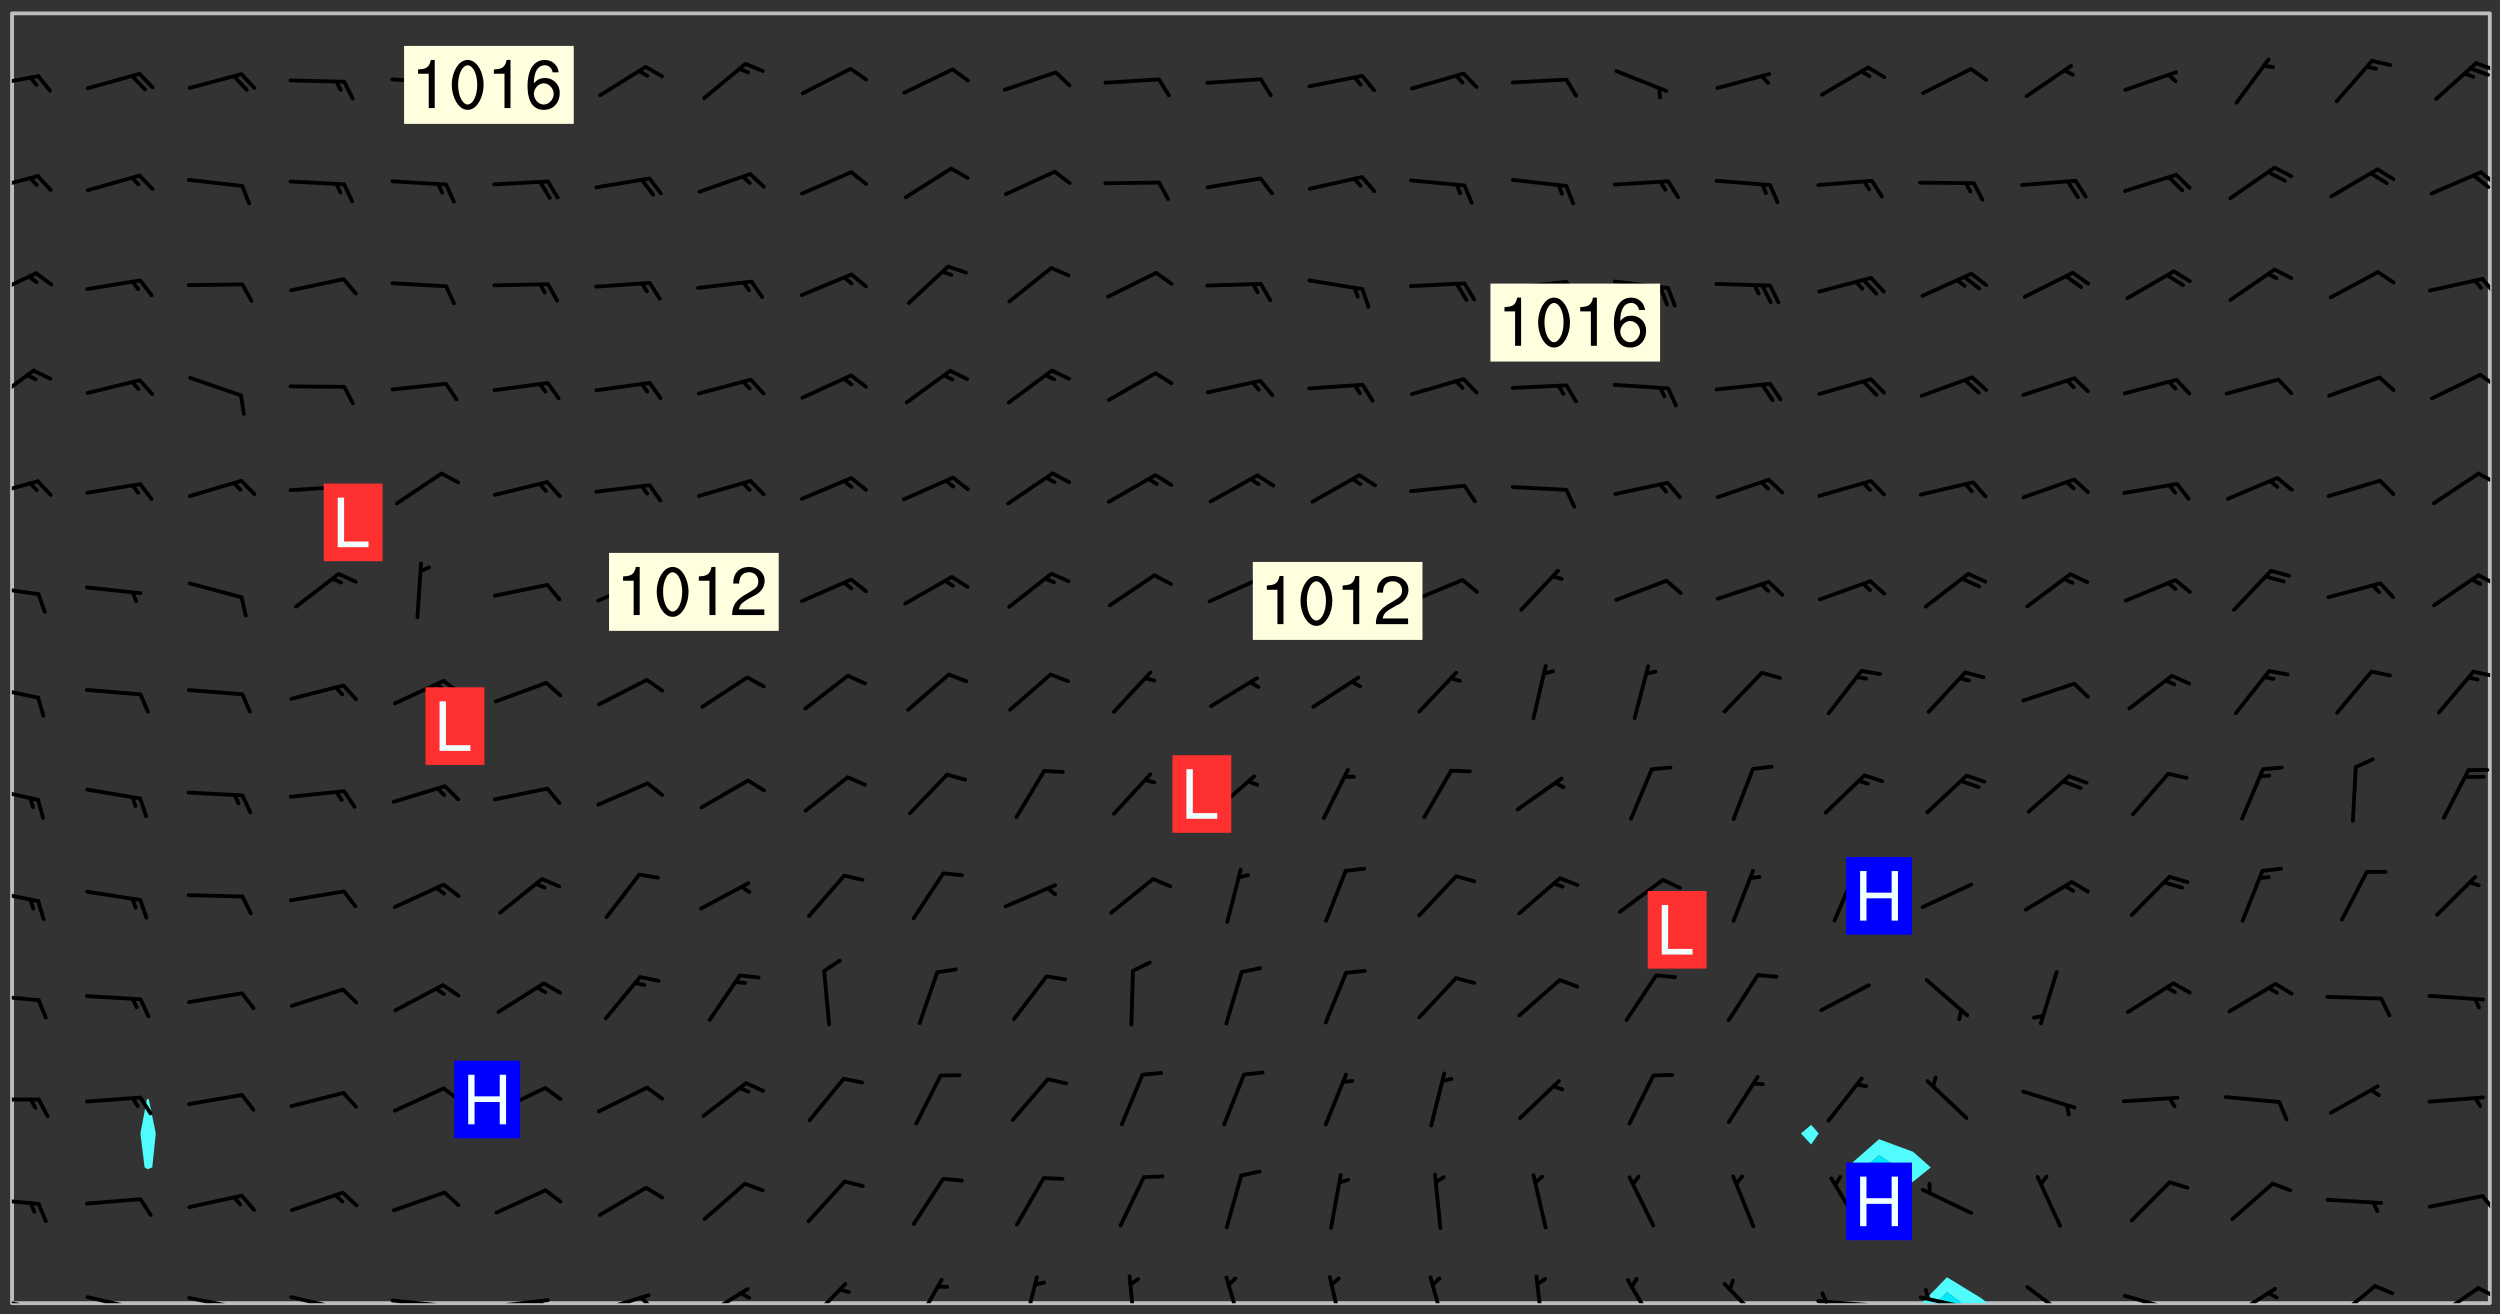 <svg xmlns="http://www.w3.org/2000/svg" role="img" xmlns:xlink="http://www.w3.org/1999/xlink" viewBox="142.45 309.95 326.84 171.84"><rect x="142.45" y="309.95" width="326.84" height="171.84" fill="#333333" stroke="none"/><defs><clipPath id="clip2"><path d="M 144 311.672 L 145 311.672 L 145 480.328 L 144 480.328 Z M 144 311.672"/></clipPath><clipPath id="clip3"><path d="M 144 311.672 L 468 311.672 L 468 480.328 L 144 480.328 Z M 144 311.672"/></clipPath><clipPath id="clip4"><path d="M 393 476 L 403 476 L 403 480.328 L 393 480.328 Z M 393 476"/></clipPath><clipPath id="clip5"><path d="M 395 478 L 399 478 L 399 480.328 L 395 480.328 Z M 395 478"/></clipPath><clipPath id="clip6"><path d="M 467 311.672 L 468 311.672 L 468 480.328 L 467 480.328 Z M 467 311.672"/></clipPath><clipPath id="clip7"><path d="M 144 479 L 148 479 L 148 480.328 L 144 480.328 Z M 144 479"/></clipPath><clipPath id="clip8"><path d="M 147 480 L 149 480 L 149 480.328 L 147 480.328 Z M 147 480"/></clipPath><clipPath id="clip9"><path d="M 146 480 L 147 480 L 147 480.328 L 146 480.328 Z M 146 480"/></clipPath><clipPath id="clip10"><path d="M 153 479 L 161 479 L 161 480.328 L 153 480.328 Z M 153 479"/></clipPath><clipPath id="clip11"><path d="M 160 480 L 162 480 L 162 480.328 L 160 480.328 Z M 160 480"/></clipPath><clipPath id="clip12"><path d="M 166 479 L 175 479 L 175 480.328 L 166 480.328 Z M 166 479"/></clipPath><clipPath id="clip13"><path d="M 173 480 L 176 480 L 176 480.328 L 173 480.328 Z M 173 480"/></clipPath><clipPath id="clip14"><path d="M 180 479 L 188 479 L 188 480.328 L 180 480.328 Z M 180 479"/></clipPath><clipPath id="clip15"><path d="M 187 480 L 189 480 L 189 480.328 L 187 480.328 Z M 187 480"/></clipPath><clipPath id="clip16"><path d="M 193 479 L 202 479 L 202 480.328 L 193 480.328 Z M 193 479"/></clipPath><clipPath id="clip17"><path d="M 199 480 L 201 480 L 201 480.328 L 199 480.328 Z M 199 480"/></clipPath><clipPath id="clip18"><path d="M 206 479 L 215 479 L 215 480.328 L 206 480.328 Z M 206 479"/></clipPath><clipPath id="clip19"><path d="M 212 479 L 214 479 L 214 480.328 L 212 480.328 Z M 212 479"/></clipPath><clipPath id="clip20"><path d="M 220 479 L 228 479 L 228 480.328 L 220 480.328 Z M 220 479"/></clipPath><clipPath id="clip21"><path d="M 226 479 L 228 479 L 228 480.328 L 226 480.328 Z M 226 479"/></clipPath><clipPath id="clip22"><path d="M 233 478 L 241 478 L 241 480.328 L 233 480.328 Z M 233 478"/></clipPath><clipPath id="clip23"><path d="M 247 477 L 254 477 L 254 480.328 L 247 480.328 Z M 247 477"/></clipPath><clipPath id="clip24"><path d="M 261 477 L 266 477 L 266 480.328 L 261 480.328 Z M 261 477"/></clipPath><clipPath id="clip25"><path d="M 276 476 L 279 476 L 279 480.328 L 276 480.328 Z M 276 476"/></clipPath><clipPath id="clip26"><path d="M 289 476 L 292 476 L 292 480.328 L 289 480.328 Z M 289 476"/></clipPath><clipPath id="clip27"><path d="M 302 476 L 306 476 L 306 480.328 L 302 480.328 Z M 302 476"/></clipPath><clipPath id="clip28"><path d="M 316 476 L 319 476 L 319 480.328 L 316 480.328 Z M 316 476"/></clipPath><clipPath id="clip29"><path d="M 329 476 L 332 476 L 332 480.328 L 329 480.328 Z M 329 476"/></clipPath><clipPath id="clip30"><path d="M 343 476 L 345 476 L 345 480.328 L 343 480.328 Z M 343 476"/></clipPath><clipPath id="clip31"><path d="M 355 477 L 360 477 L 360 480.328 L 355 480.328 Z M 355 477"/></clipPath><clipPath id="clip32"><path d="M 367 477 L 374 477 L 374 480.328 L 367 480.328 Z M 367 477"/></clipPath><clipPath id="clip33"><path d="M 379 479 L 388 479 L 388 480.328 L 379 480.328 Z M 379 479"/></clipPath><clipPath id="clip34"><path d="M 380 478 L 382 478 L 382 480.328 L 380 480.328 Z M 380 478"/></clipPath><clipPath id="clip35"><path d="M 393 479 L 401 479 L 401 480.328 L 393 480.328 Z M 393 479"/></clipPath><clipPath id="clip36"><path d="M 393 478 L 395 478 L 395 480.328 L 393 480.328 Z M 393 478"/></clipPath><clipPath id="clip37"><path d="M 407 477 L 414 477 L 414 480.328 L 407 480.328 Z M 407 477"/></clipPath><clipPath id="clip38"><path d="M 419 479 L 428 479 L 428 480.328 L 419 480.328 Z M 419 479"/></clipPath><clipPath id="clip39"><path d="M 425 480 L 427 480 L 427 480.328 L 425 480.328 Z M 425 480"/></clipPath><clipPath id="clip40"><path d="M 433 478 L 441 478 L 441 480.328 L 433 480.328 Z M 433 478"/></clipPath><clipPath id="clip41"><path d="M 447 477 L 454 477 L 454 480.328 L 447 480.328 Z M 447 477"/></clipPath><clipPath id="clip42"><path d="M 460 478 L 467 478 L 467 480.328 L 460 480.328 Z M 460 478"/></clipPath><clipPath id="clip43"><path d="M 466 478 L 468 478 L 468 480 L 466 480 Z M 466 478"/></clipPath><clipPath id="clip44"><path d="M 144 466 L 148 466 L 148 468 L 144 468 Z M 144 466"/></clipPath><clipPath id="clip45"><path d="M 466 466 L 468 466 L 468 469 L 466 469 Z M 466 466"/></clipPath><clipPath id="clip46"><path d="M 144 453 L 148 453 L 148 454 L 144 454 Z M 144 453"/></clipPath><clipPath id="clip47"><path d="M 144 439 L 148 439 L 148 441 L 144 441 Z M 144 439"/></clipPath><clipPath id="clip48"><path d="M 144 426 L 148 426 L 148 429 L 144 429 Z M 144 426"/></clipPath><clipPath id="clip49"><path d="M 144 412 L 148 412 L 148 415 L 144 415 Z M 144 412"/></clipPath><clipPath id="clip50"><path d="M 144 399 L 148 399 L 148 402 L 144 402 Z M 144 399"/></clipPath><clipPath id="clip51"><path d="M 465 397 L 468 397 L 468 399 L 465 399 Z M 465 397"/></clipPath><clipPath id="clip52"><path d="M 144 386 L 148 386 L 148 388 L 144 388 Z M 144 386"/></clipPath><clipPath id="clip53"><path d="M 466 384 L 468 384 L 468 387 L 466 387 Z M 466 384"/></clipPath><clipPath id="clip54"><path d="M 144 372 L 148 372 L 148 375 L 144 375 Z M 144 372"/></clipPath><clipPath id="clip55"><path d="M 466 371 L 468 371 L 468 374 L 466 374 Z M 466 371"/></clipPath><clipPath id="clip56"><path d="M 144 358 L 148 358 L 148 363 L 144 363 Z M 144 358"/></clipPath><clipPath id="clip57"><path d="M 466 358 L 468 358 L 468 361 L 466 361 Z M 466 358"/></clipPath><clipPath id="clip58"><path d="M 144 345 L 148 345 L 148 349 L 144 349 Z M 144 345"/></clipPath><clipPath id="clip59"><path d="M 466 346 L 468 346 L 468 349 L 466 349 Z M 466 346"/></clipPath><clipPath id="clip60"><path d="M 144 332 L 148 332 L 148 336 L 144 336 Z M 144 332"/></clipPath><clipPath id="clip61"><path d="M 466 332 L 468 332 L 468 335 L 466 335 Z M 466 332"/></clipPath><clipPath id="clip62"><path d="M 465 332 L 468 332 L 468 335 L 465 335 Z M 465 332"/></clipPath><clipPath id="clip63"><path d="M 144 319 L 148 319 L 148 322 L 144 322 Z M 144 319"/></clipPath><clipPath id="clip64"><path d="M 465 317 L 468 317 L 468 320 L 465 320 Z M 465 317"/></clipPath><g id="surface1059" clip-path="url(#clip1)"><path fill="#fff" fill-opacity="0" fill-rule="evenodd" d="M 0 0 L 1000 0 L 1000 1000 L 0 1000 Z M 0 0"/><path fill="#d3d3d3" fill-opacity="0" fill-rule="evenodd" d="M162.152 355.867L161.918 356.16 161.977 356.395 162.094 356.566 162.27 356.801 162.562 357.148 162.676 357.207 162.793 357.035 162.852 356.801 163.027 356.625 163.492 356.449 164.191 356.449 164.426 356.742 164.715 357.559 164.773 357.734 164.949 357.965 165.301 358.199 166 358.898 166.172 359.074 166.406 359.422 166.641 359.832 166.93 360.414 167.34 360.879 167.57 361.113 167.805 361.289 167.922 361.52 168.098 361.812 168.27 362.977 168.27 363.211 168.328 363.5 168.387 363.617 168.504 363.734 168.852 364.145 168.969 364.316 169.145 364.492 169.32 364.727 169.438 364.898 169.609 365.25 169.668 365.484 169.902 365.891 170.137 365.832 169.961 366.008 169.902 366.938 169.32 366.938 169.086 366.824 168.738 366.938 168.621 367.055 168.562 367.348 168.504 367.523 168.387 367.695 167.922 367.988 167.863 368.223 167.805 368.336 167.805 368.98 167.863 369.152 167.863 369.562 167.922 369.621 167.922 370.027 167.98 370.434 168.098 370.609 168.156 370.668 168.387 371.309 168.328 371.602 168.328 372.301 168.27 372.883 168.27 373.117 168.211 373.348 168.156 373.699 168.156 375.621 168.211 375.738 168.637 375.738 168.27 375.855 168.246 376.207 169.137 377.375 170.879 377.914 172.219 378.273 172.219 378.812 172.309 379.621 172.844 380.336 174.363 380.605 175.254 380.52 175.344 381.684 175.879 381.863 177.039 381.684 179.094 380.699 180.254 380.336 182.133 380.16 183.828 379.98 183.648 380.699 182.133 380.785 180.883 380.875 180.078 381.145 179.004 381.953 179.273 382.672 179.809 383.57 179.629 384.195 179.363 385.004 179.629 386.082 180.254 386.98 181.059 387.16 182.309 386.98 182.043 387.703 182.141 388.207 182.195 388.5 182.195 388.672 182.254 388.965 182.254 389.371 182.43 389.488 182.781 389.605 183.188 389.605 183.48 389.43 183.594 389.312 183.652 389.195 183.77 388.965 183.828 388.789 184.18 388.324 184.41 388.148 184.586 388.09 184.762 388.148 184.82 388.324 184.938 389.312 184.992 389.781 185.051 389.953 185.168 390.188 185.344 390.246 186.16 390.305 186.449 390.305 186.566 390.539 186.625 390.945 186.684 391.297 186.684 392.402 186.801 392.695 186.918 393.043 187.207 393.742 187.383 394.094 187.965 394.848 188.316 395.023 188.488 395.082 188.957 395.316 189.598 395.781 189.945 396.016 190.238 396.191 190.531 396.246 190.762 396.309 191.578 396.656 191.871 396.832 191.984 397.004 192.336 397.355 192.453 397.531 192.977 398.172 192.977 398.461 193.035 398.812 193.035 399.16 193.094 399.512 193.152 399.801 193.27 399.859 193.441 399.918 193.617 399.918 194.199 400.152 194.375 400.27 194.551 400.559 194.727 400.793 194.84 401.027 195.133 401.258 195.25 401.375 195.25 401.785 195.309 401.84 195.598 402.074 195.832 402.191 195.891 402.309 196.008 402.48 196.066 402.598 196.297 402.832 196.355 403.008 196.59 403.066 196.707 403.125 196.59 403.238 196.531 403.355 196.531 403.473 196.414 403.766 196.297 404.055 196.297 404.637 196.473 404.754 196.59 404.812 196.648 404.93 196.766 405.047 196.879 405.105 197.055 405.453 197.113 405.805 197.172 406.211 197.172 406.387 197.113 406.562 196.996 407.262 196.996 407.434 197.113 407.609 197.406 407.902 197.812 407.902 197.988 408.02 198.105 408.191 198.223 408.484 198.223 408.719 197.695 408.719 197.465 408.484 197.23 408.484 197.055 408.543 196.996 409.242 197.055 409.59 197.172 409.766 197.348 410.176 197.465 410.406 197.754 410.875 197.93 410.93 198.453 410.93 198.688 410.988 199.445 411.629 199.504 411.922 199.504 412.156 199.562 412.215 199.793 412.562 199.793 412.914 199.676 413.086 199.676 413.379 199.969 413.668 200.262 413.844 200.434 413.902 200.727 414.078 201.02 414.195 201.602 414.602 201.891 414.836 202.184 415.012 202.402 415.172 202.418 415.184 202.648 415.359 203.289 415.883 203.465 416.117 203.582 416.293 203.758 416.469 203.871 416.641 203.871 417.281 203.988 417.457 204.457 417.574 205.039 417.691 205.273 417.75 205.504 417.863 205.797 417.98 205.91 418.039 206.496 418.391 206.785 418.562 206.961 418.625 207.137 418.68 207.312 418.738 208.012 419.09 208.301 419.266 208.535 419.32 208.824 419.496 209.059 419.613 209.699 420.02 209.992 420.137 210.164 420.195 210.398 420.254 210.809 420.312 211.039 420.371 211.273 420.488 211.332 420.66 210.922 420.836 211.391 420.895 211.449 421.188 211.562 421.422 211.738 421.477 211.973 421.535 212.148 421.594 212.555 421.711 213.195 421.945 213.312 422.117 213.371 422.352 213.371 422.527 213.312 422.645 213.254 423.051 213.488 423.285 213.605 423.344 213.953 423.461 214.594 423.691 214.77 423.809 215.059 423.926 215.234 424.102 215.469 424.566 216.051 425.672 216.227 425.848 216.574 426.023 216.75 426.141 217.102 426.258 218.148 426.781 218.383 426.84 218.848 426.953 219.141 427.012 219.605 427.188 220.363 427.77 220.598 428.004 220.945 428.469 221.121 428.645 221.41 428.879 222.227 429.578 222.52 429.754 222.809 430.043 223.102 430.219 223.395 430.508 224.09 431.148 224.266 431.324 224.559 431.559 224.848 431.793 225.316 432.082 225.957 432.664 226.305 432.898 226.539 433.191 226.887 433.539 227.238 434.004 228.172 434.996 228.52 435.402 228.637 435.578 228.871 435.637 228.984 435.754 229.629 435.93 229.859 436.043 230.094 436.102 230.387 436.277 230.617 436.395 231.551 437.094 231.957 437.5 232.191 437.676 232.598 437.852 232.832 437.969 233.648 438.316 233.996 438.551 234.23 438.668 234.523 438.957 234.754 439.074 235.512 439.426 235.863 439.598 236.094 439.656 236.387 439.773 236.621 439.832 237.492 440.008 238.309 440.008 238.777 440.238 238.949 440.297 239.824 440.996 240.289 441.113 240.582 441.172 240.758 441.23 240.988 441.289 241.457 441.348 241.805 441.406 242.156 441.465 242.562 441.523 242.855 441.523 243.027 441.582 243.027 441.812 243.203 441.988 243.496 441.988 243.844 442.047 244.195 442.105 244.895 442.223 245.535 442.223 246 441.988 246.293 441.812 246.465 441.695 246.875 441.523 247.164 441.348 248.098 440.883 248.566 440.59 249.09 440.297 249.555 440.125 250.02 439.949 251.07 439.484 251.359 439.367 251.77 439.25 252.059 439.133 252.586 438.957 254.102 438.258 254.684 437.91 254.973 437.852 255.266 437.793 255.613 437.676 256.488 437.445 256.84 437.328 256.953 437.328 257.188 437.27 258.062 437.035 258.297 436.977 259.109 436.977 259.461 436.918 260.277 436.801 260.449 436.742 260.801 436.688 261.094 436.629 261.324 436.57 262.141 436.395 262.316 436.336 262.664 436.336 262.898 436.277 263.363 436.16 264.121 435.988 264.355 435.93 264.703 435.93 265.113 435.812 265.402 435.754 266.688 435.695 266.977 435.695 267.387 435.637 267.617 435.578 267.793 435.578 268.668 435.461 269.074 435.461 269.484 435.344 269.832 435.344 270.184 435.23 271.055 435.172 272.805 435.172 273.852 435.461 274.262 435.578 274.551 435.695 274.902 435.812 275.191 435.93 276.242 436.102 276.531 436.16 276.824 436.16 277.117 436.219 277.289 436.277 277.699 436.336 277.871 436.395 277.988 436.453 278.105 436.453 278.223 436.512 278.574 436.57 278.688 436.57 279.098 436.637 281.02 437.031 282.945 437.426 284.465 437.875 286.16 438.594 288.305 439.398 289.91 438.68 291.34 437.875 292.5 436.797 293.75 436.348 296.785 435.629 298.66 435.27 300.805 433.922 303.039 432.668 305.539 431.41 307.234 430.961 309.02 430.781 310.18 430.512 310.805 431.051 312.145 430.781 312.859 429.793 313.844 428.449 314.289 428.27 315.094 427.91 316.969 427.371 318.754 426.922 320.004 426.652 321.164 426.562 322.863 426.473 324.824 426.203 326.074 426.113 326.613 426.113 327.238 426.023 328.129 426.023 330.273 425.844 332.684 425.664 335.273 425.574 336.969 425.754 338.578 425.844 340.008 426.203 341.168 426.922 343.043 427.91 344.203 429.438 344.469 430.152 345.098 430.242 345.453 431.141 345.988 431.68 346.523 433.207 347.598 433.566 348.133 433.566 347.328 434.102 347.418 435.809 348.133 438.504 349.023 439.309 349.918 440.297 350.633 441.555 352.418 442.094 353.938 441.914 354.293 443.258 355.902 442.453 356.883 441.914 357.152 442.184 357.469 441.969 357.688 441.824 358.488 442.273 358.938 441.914 359.293 441.914 359.828 441.645 360.367 440.926 360.902 440.656 361.527 439.668 362.688 440.117 363.527 440.488 364.922 441.105 366.617 440.926 368.223 440.926 370.008 441.016 370.188 439.309 370.723 437.965 371.527 438.234 372.02 439.082 372.422 439.488 372.332 440.027 372.332 440.387 373.047 440.836 373.758 440.566 375.188 440.566 375.547 441.555 375.992 442.812 376.707 444.156 377.957 444.785 379.652 445.414 380.367 445.234 380.547 444.695 381.527 444.605 381.977 444.965 382.062 446.223 381.797 446.852 381.262 447.031 381.262 447.57 381.977 448.555 382.242 449.094 383.227 450.082 384.027 451.16 383.762 451.52 383.672 452.418 383.047 454.75 382.691 456.816 382.602 458.609 382.422 459.328 382.332 459.867 382.332 461.305 381.352 463.188 380.992 464.895 380.457 465.793 379.652 466.961 379.387 467.5 381.441 468.754 381.527 469.113 381.172 469.652 381.082 469.473 381.082 470.281 381.172 471.719 380.727 472.434 379.652 472.527 379.387 473.242 379.922 474.141 380.727 474.859 381.887 475.668 383.227 475.938 383.672 476.297 383.316 476.746 381.527 476.656 380.277 476.207 379.562 475.488 378.938 475.398 378.762 478.988 378.574 480.297 467.934 480.297 467.934 311.703 412.664 311.703 412.664 360.785 413.426 360.91 416.715 361.453 418.738 364.289 418.738 367.043 421.09 367.375 423.438 367.707 427.488 367.707 426.109 371.867 424.086 372.574 422.062 373.277 421.52 373.621 418.926 375.238 418.738 375.355 416.715 373.277 415.984 370.535 413.312 368.457 411.938 364.957 411.871 364.875 409.914 362.203 412.664 360.785 412.664 311.703 294.422 311.703 294.422 403.117 294.539 403.148 294.672 403.16 294.746 403.234 294.852 403.281 294.941 403.34 295.027 403.398 295.117 403.457 295.414 403.754 295.473 403.844 295.504 403.961 295.531 404.078 295.547 404.215 295.516 404.332 295.457 404.422 295.398 404.508 295.355 404.613 295.309 404.715 295.281 404.836 295.281 404.98 295.457 405.25 295.605 405.398 295.68 405.484 295.754 405.559 295.797 405.664 295.859 405.754 295.918 405.84 295.961 405.945 296.02 406.035 296.066 406.137 296.109 406.242 296.168 406.328 296.285 406.508 296.359 406.582 296.422 406.668 296.48 406.758 296.523 406.863 296.582 406.953 296.641 407.039 296.703 407.129 296.762 407.219 296.805 407.32 296.922 407.5 296.996 407.574 297.055 407.66 297.129 407.734 297.219 407.793 297.324 407.84 297.473 407.84 297.605 407.824 297.738 407.84 297.84 407.793 297.914 407.719 297.961 407.617 297.945 407.484 297.945 407.336 297.898 407.23 297.871 407.113 297.824 407.012 297.797 406.891 297.754 406.789 297.691 406.699 297.648 406.598 297.605 406.492 297.574 406.375 297.559 406.242 297.547 406.105 297.633 406.047 297.691 405.961 297.812 405.93 297.855 406.035 297.871 406.168 297.871 406.285 297.93 406.387 297.988 406.477 298.078 406.535 298.227 406.684 298.285 406.773 298.328 406.879 298.316 406.98 298.402 407.039 298.508 407.086 298.594 407.145 298.684 407.203 298.758 407.277 298.641 407.305 298.535 407.352 298.449 407.41 298.375 407.484 298.316 407.574 298.254 407.66 298.227 407.781 298.18 407.883 298.137 407.988 298.105 408.105 298.094 408.238 298.078 408.371 298.078 408.52 298.105 408.637 298.152 408.742 298.195 408.844 298.254 408.934 298.328 409.008 298.418 409.066 298.492 409.141 298.582 409.199 298.641 409.289 298.684 409.395 298.73 409.496 298.848 409.527 298.98 409.543 299.129 409.543 299.246 409.512 299.352 409.555 299.395 409.66 299.441 409.762 299.469 409.883 299.5 410 299.527 410.117 299.559 410.238 299.586 410.355 299.691 410.398 299.793 410.445 299.926 410.43 300.074 410.578 300.137 410.664 300.211 410.738 300.281 410.812 300.371 410.875 300.477 410.918 300.578 410.961 300.695 410.992 300.832 411.008 300.949 410.977 301.023 410.902 301.051 410.785 301.039 410.652 301.008 410.531 300.98 410.414 301.023 410.309 301.141 410.309 301.23 410.371 301.348 410.398 301.496 410.398 301.629 410.414 301.777 410.414 301.91 410.43 302.043 410.414 302.191 410.414 302.324 410.398 302.457 410.387 302.594 410.398 302.711 410.371 302.844 410.355 303.035 410.297 302.977 410.473 302.961 410.605 302.934 410.727 302.918 410.859 302.859 410.945 302.727 410.961 302.621 411.008 302.516 411.051 302.398 411.082 302.281 411.109 302.016 411.141 301.867 411.141 301.734 411.156 301.66 411.23 301.719 411.316 301.867 411.465 301.984 411.645 302.059 411.715 302.148 411.777 302.238 411.836 302.324 411.895 302.414 411.953 302.516 411.996 302.621 412.059 302.727 412.102 302.812 412.16 302.918 412.207 303.02 412.25 303.199 412.367 303.258 412.457 303.215 412.559 303.168 412.664 303.184 412.797 303.406 413.02 303.465 413.109 303.508 413.211 303.539 413.332 303.582 413.434 303.598 413.566 303.629 413.684 303.641 413.82 303.672 413.938 303.82 414.086 303.922 414.129 304.027 414.172 304.145 414.203 304.277 414.219 304.414 414.234 304.531 414.234 304.648 414.203 304.738 414.145 304.781 414.039 304.828 413.938 304.871 413.832 304.902 413.715 304.914 413.582 304.914 413.434 304.902 413.301 304.887 413.168 304.855 413.051 304.812 412.945 304.766 412.84 304.723 412.738 304.68 412.633 304.664 412.5 304.68 412.367 304.707 412.25 304.738 412.133 304.766 412.012 304.812 411.91 304.902 411.852 304.988 411.789 305.062 411.715 305.152 411.656 305.375 411.434 305.434 411.348 305.508 411.273 305.625 411.094 305.684 411.008 305.684 410.859 305.609 410.785 305.508 410.738 305.402 410.695 305.301 410.652 305.242 410.562 305.195 410.457 305.168 410.34 305.258 410.281 305.375 410.25 305.477 410.207 305.656 410.09 305.805 409.941 305.816 409.809 305.805 409.703 305.715 409.645 305.582 409.66 305.434 409.66 305.301 409.676 305.168 409.66 305.047 409.629 304.961 409.57 304.887 409.496 304.828 409.406 304.766 409.32 304.648 409.141 304.59 409.055 304.621 408.934 304.707 408.875 304.828 408.844 304.887 408.758 304.887 408.637 304.855 408.52 304.797 408.43 304.738 408.344 304.691 408.238 304.664 408.121 304.648 407.988 304.707 407.898 304.781 407.824 304.871 407.766 304.988 407.586 305.062 407.512 305.121 407.426 305.27 407.277 305.391 407.246 305.523 407.23 305.656 407.246 305.73 407.32 305.773 407.426 305.789 407.559 305.758 407.676 305.641 407.707 305.508 407.719 305.359 407.867 305.316 407.973 305.27 408.074 305.242 408.195 305.211 408.312 305.211 408.461 305.242 408.578 305.285 408.684 305.344 408.773 305.418 408.844 305.492 408.918 305.609 408.949 305.73 408.977 305.848 408.949 305.98 408.934 306.098 408.934 306.188 408.992 306.262 409.066 306.309 409.172 306.367 409.258 306.469 409.305 306.602 409.32 306.707 409.363 306.793 409.422 306.781 409.527 306.707 409.602 306.527 409.719 306.469 409.809 306.379 409.867 306.309 409.941 306.234 410.016 306.172 410.105 306.145 410.223 306.129 410.355 306.145 410.488 306.129 410.621 306.129 410.77 306.145 410.902 306.172 411.02 306.203 411.141 306.277 411.215 306.367 411.273 306.453 411.332 306.543 411.391 306.66 411.422 306.66 411.508 306.559 411.555 306.469 411.613 306.203 411.645 306.086 411.672 305.938 411.672 305.832 411.715 305.73 411.762 305.672 411.852 305.609 412.086 305.598 412.219 305.566 412.34 305.551 412.473 305.551 412.766 305.539 412.898 305.551 413.035 305.566 413.168 305.699 413.184 305.832 413.195 305.953 413.227 306.039 413.285 306.113 413.359 306.16 413.465 306.203 413.566 306.219 413.699 306.219 414.145 306.203 414.277 306.203 414.723 306.234 414.988 306.262 415.105 306.277 415.238 306.309 415.355 306.395 415.566 306.426 415.832 306.426 415.98 306.395 416.098 306.367 416.215 306.336 416.336 306.309 416.453 306.277 416.57 306.246 416.691 306.234 416.824 306.219 416.957 306.309 417.016 306.426 416.984 306.527 417 306.574 417.105 306.543 417.371 306.543 417.812 306.5 417.918 306.453 418.023 306.41 418.125 306.367 418.23 306.309 418.316 306.277 418.438 306.234 418.555 306.203 418.672 306.188 418.805 306.203 418.938 306.262 419.027 306.367 419.074 306.453 419.133 306.512 419.219 306.5 419.355 306.469 419.473 306.426 419.574 306.426 420.02 306.41 420.152 306.41 420.301 306.379 420.418 306.336 420.523 306.309 420.641 306.262 420.746 306.219 420.848 306.188 420.969 306.16 421.086 306.129 421.219 306.098 421.336 306.07 421.453 306.027 421.559 305.996 421.676 305.965 421.797 305.953 421.93 305.938 422.062 305.938 422.359 305.965 422.477 305.965 422.625 306.012 423.023 306.039 423.141 306.098 423.23 306.219 423.262 306.367 423.262 306.5 423.246 306.559 423.336 306.559 423.453 306.5 423.543 306.41 423.602 306.309 423.645 306.203 423.691 306.113 423.75 306.027 423.809 305.891 423.824 305.773 423.793 305.641 423.777 305.539 423.824 305.477 423.91 305.465 424.047 305.449 424.18 305.418 424.297 305.391 424.414 305.375 424.547 305.344 424.668 305.344 424.965 305.359 425.098 305.391 425.215 305.391 425.363 305.402 425.496 305.402 425.645 305.375 425.762 305.328 425.863 305.301 425.984 305.27 426.102 305.211 426.191 305.137 426.266 305.035 426.309 304.93 426.355 304.812 426.383 304.691 426.414 304.59 426.367 304.648 426.281 304.754 426.234 304.781 426.117 304.812 426 304.84 425.879 304.871 425.762 304.871 425.613 304.887 425.48 304.855 425.363 304.812 425.258 304.707 425.273 304.633 425.348 304.531 425.391 304.441 425.453 304.367 425.527 304.324 425.629 304.309 425.762 304.277 425.879 304.25 426 304.219 426.117 304.191 426.234 304.16 426.355 304.133 426.473 304.102 426.59 304.059 426.695 303.969 426.754 303.879 426.754 303.762 426.723 303.73 426.637 303.746 426.5 303.715 426.383 303.715 426.234 303.703 426.102 303.703 425.953 303.641 425.719 303.613 425.598 303.57 425.496 303.523 425.391 303.465 425.305 303.406 425.215 303.363 425.109 303.301 425.023 303.152 424.875 303.082 424.801 302.977 424.754 302.871 424.711 302.77 424.668 302.473 424.371 302.383 424.297 302.297 424.238 302.191 424.195 302.102 424.133 302.016 424.074 301.91 424.031 301.82 423.973 301.734 423.91 301.66 423.84 301.555 423.793 301.469 423.734 301.363 423.691 301.273 423.629 301.172 423.586 301.066 423.543 300.98 423.484 300.875 423.438 300.77 423.395 300.668 423.348 300.578 423.289 300.477 423.246 300.371 423.203 300.281 423.141 300.164 423.113 300.031 423.098 299.898 423.113 299.75 423.113 299.617 423.129 299.5 423.098 299.41 423.039 299.336 422.965 299.246 422.906 299.145 422.859 298.996 422.859 298.875 422.832 298.773 422.789 298.699 422.715 298.582 422.535 298.492 422.477 298.391 422.434 298.301 422.371 298.195 422.328 298.105 422.27 298.02 422.211 297.914 422.164 297.855 422.078 297.797 421.988 297.754 421.883 297.707 421.781 297.633 421.707 297.547 421.648 297.473 421.574 297.383 421.516 297.16 421.293 297.117 421.188 297.086 420.922 297.191 420.879 297.336 420.879 297.441 420.922 297.516 420.996 297.605 421.055 297.691 421.113 297.797 421.16 297.887 421.219 298.035 421.367 298.105 421.441 298.254 421.59 298.316 421.676 298.391 421.75 298.477 421.809 298.551 421.883 298.641 421.945 298.73 422.004 298.816 422.062 299.086 422.238 299.188 422.285 299.293 422.328 299.395 422.371 299.441 422.297 299.5 422.211 299.574 422.137 299.645 422.062 299.75 422.105 299.824 422.18 299.883 422.27 299.926 422.371 299.973 422.477 300.016 422.582 300.137 422.609 300.254 422.582 300.328 422.492 300.371 422.387 300.43 422.297 300.504 422.223 300.609 422.18 300.727 422.152 300.859 422.164 300.949 422.223 301.098 422.371 301.156 422.461 301.199 422.566 301.246 422.668 301.289 422.773 301.332 422.875 301.438 422.922 301.543 422.965 301.676 422.98 301.762 422.922 301.82 422.832 301.895 422.758 302 422.715 302.117 422.742 302.223 422.789 302.324 422.832 302.43 422.875 302.531 422.922 302.711 423.039 302.711 423.156 302.695 423.289 302.711 423.422 302.727 423.559 302.785 423.645 302.887 423.691 303.008 423.719 303.125 423.75 303.273 423.75 303.391 423.719 303.449 423.629 303.629 423.512 303.688 423.422 303.762 423.348 303.82 423.262 303.938 423.082 304.117 422.965 304.234 422.996 304.324 423.055 304.367 423.129 304.352 423.262 304.352 423.379 304.441 423.438 304.59 423.438 304.723 423.422 304.855 423.41 305.121 423.379 305.227 423.336 305.344 423.305 305.465 423.277 305.539 423.203 305.609 423.129 305.672 423.039 305.656 422.934 305.609 422.832 305.508 422.789 305.402 422.773 305.285 422.801 305.02 422.832 304.871 422.832 304.797 422.758 304.707 422.699 304.59 422.668 304.473 422.641 304.34 422.625 304.191 422.625 304.059 422.641 303.762 422.641 303.656 422.594 303.508 422.445 303.465 422.344 303.406 422.254 303.629 422.031 303.715 421.973 303.82 421.93 303.938 421.898 304.07 421.883 304.203 421.898 304.34 421.914 304.441 421.957 304.574 421.945 304.664 421.883 304.766 421.84 304.828 421.75 304.781 421.648 304.691 421.59 304.574 421.559 304.473 421.516 304.414 421.426 304.352 421.336 304.352 421.219 304.367 421.086 304.473 421.039 304.547 420.969 304.547 420.848 304.457 420.789 304.426 420.672 304.516 420.613 304.59 420.539 304.633 420.434 304.691 420.344 304.738 420.242 304.754 420.109 304.754 419.961 304.707 419.855 304.664 419.754 304.574 419.695 304.441 419.68 304.34 419.637 304.203 419.621 304.086 419.59 303.641 419.59 303.508 419.574 303.375 419.562 303.242 419.547 303.125 419.516 302.977 419.516 302.844 419.5 302.711 419.488 302.445 419.457 302.324 419.414 302.238 419.355 302.164 419.281 302.164 419.133 302.176 419 302.281 418.953 302.383 418.91 302.516 418.895 302.668 418.895 302.801 418.879 303.094 418.879 303.215 418.91 303.316 418.953 303.406 419.012 303.641 419.074 303.762 419.027 303.852 418.969 303.953 418.926 304.086 418.91 304.191 418.953 304.293 419 304.426 419.012 304.547 418.984 304.691 418.984 304.812 418.953 304.93 418.926 305.035 418.879 305.109 418.805 305.195 418.746 305.344 418.598 305.402 418.512 305.449 418.406 305.477 418.289 305.492 418.184 305.391 418.141 305.301 418.082 305.184 418.051 305.078 418.008 304.988 417.945 304.914 417.859 304.84 417.785 304.738 417.742 304.633 417.695 304.531 417.652 304.473 417.562 304.426 417.461 304.34 417.25 304.277 417.164 304.219 417.074 304.145 417 304.059 416.941 303.789 416.941 303.672 416.973 303.582 417.031 303.48 417.074 303.348 417.09 303.242 417.074 303.215 416.957 303.152 416.867 303.035 416.836 302.934 416.793 302.785 416.645 302.754 416.527 302.738 416.422 302.812 416.348 302.992 416.23 303.109 416.203 303.227 416.172 303.363 416.188 303.465 416.23 303.57 416.273 303.672 416.32 303.777 416.363 303.895 416.395 304.027 416.41 304.145 416.438 304.277 416.453 304.383 416.438 304.473 416.379 304.398 416.305 304.293 416.262 304.219 416.188 304.145 416.098 303.996 415.949 303.91 415.891 303.82 415.832 303.746 415.758 303.656 415.699 303.555 415.652 303.434 415.625 303.332 415.578 303.227 415.535 303.109 415.504 303.008 415.461 302.887 415.43 302.738 415.43 302.621 415.461 302.516 415.504 302.43 415.566 302.25 415.684 302.164 415.742 302.074 415.801 301.969 415.848 301.883 415.906 301.777 415.949 301.676 415.992 301.57 416.039 301.496 416.113 301.438 416.203 301.379 416.289 301.332 416.395 301.273 416.48 301.199 416.555 301.066 416.543 300.949 416.512 300.832 416.512 300.758 416.586 300.668 416.645 300.594 416.719 300.504 416.777 300.418 416.836 300.312 416.883 300.211 416.926 300.074 416.941 299.973 416.898 299.824 416.75 299.719 416.703 299.633 416.703 299.527 416.75 299.426 416.793 299.305 416.824 299.188 416.793 299.113 416.719 299.113 416.602 299.145 416.48 299.219 416.41 299.277 416.32 299.352 416.246 299.469 416.215 299.574 416.172 299.867 416.172 300 416.156 300.137 416.141 300.238 416.098 300.328 416.039 300.43 415.992 300.52 415.934 300.652 415.922 300.742 415.98 300.875 415.992 300.965 415.934 301.051 415.875 301.156 415.832 301.246 415.773 301.332 415.711 301.422 415.652 301.57 415.504 301.629 415.418 301.688 415.328 301.793 415.285 301.926 415.27 302.043 415.297 302.164 415.328 302.223 415.27 302.281 415.18 302.312 414.914 302.34 414.797 302.445 414.809 302.578 414.824 302.68 414.781 302.77 414.723 302.828 414.633 302.902 414.559 302.961 414.469 303.008 414.367 303.02 414.234 303.008 414.102 302.961 413.996 302.812 413.848 302.754 413.758 302.695 413.672 302.652 413.566 302.652 413.121 302.668 412.988 302.668 412.84 302.68 412.707 302.621 412.648 302.531 412.707 302.43 412.664 302.25 412.547 302.164 412.488 302.102 412.398 302.043 412.309 301.969 412.234 301.883 412.176 301.762 412.207 301.66 412.219 301.555 412.266 301.469 412.324 301.363 412.367 301.215 412.516 301.125 412.574 301.039 412.633 300.949 412.695 300.844 412.738 300.711 412.754 300.711 412.633 300.816 412.59 300.934 412.559 301.008 412.488 301.051 412.383 301.051 412.234 301.023 412.117 300.875 411.969 300.742 411.953 300.594 411.953 300.477 411.984 300.371 412.027 300.27 412.07 300.18 412.133 300.062 412.16 299.988 412.086 300 411.953 299.957 411.852 299.914 411.746 299.824 411.688 299.707 411.715 299.586 411.746 299.469 411.777 299.367 411.82 299.246 411.852 299.145 411.895 299.039 411.938 298.949 411.996 298.848 412.012 298.848 411.895 298.863 411.762 298.805 411.672 298.73 411.715 298.582 411.863 298.523 411.953 298.449 412.027 298.402 412.133 298.359 412.234 298.285 412.309 298.227 412.398 298.152 412.473 298.094 412.559 298.02 412.633 297.93 412.695 297.855 412.766 297.781 412.84 297.68 412.855 297.547 412.871 297.441 412.828 297.441 412.707 297.59 412.559 297.633 412.457 297.691 412.367 297.738 412.266 297.781 412.16 297.84 412.07 297.871 411.953 297.914 411.852 297.945 411.73 297.973 411.613 298.02 411.508 298.062 411.406 298.105 411.301 298.18 411.23 298.27 411.168 298.359 411.109 298.461 411.066 298.758 411.066 299.023 411.035 299.129 410.992 299.055 410.918 298.938 410.887 298.832 410.844 298.742 410.785 298.641 410.738 298.551 410.68 298.449 410.637 298.344 410.594 298.254 410.531 298.168 410.473 298.062 410.43 297.961 410.387 297.84 410.355 297.723 410.324 297.621 410.281 297.5 410.25 297.398 410.207 297.309 410.148 297.266 410.043 297.25 409.91 297.352 409.867 297.484 409.852 297.621 409.867 297.754 409.852 297.855 409.809 297.914 409.719 297.93 409.613 297.84 409.555 297.766 409.48 297.664 409.438 297.574 409.379 297.426 409.23 297.383 409.125 297.367 408.992 297.367 408.699 297.309 408.609 297.219 408.551 297.145 408.477 297.102 408.371 297.07 408.254 297.012 408.164 296.938 408.09 296.82 408.062 296.746 407.988 296.656 407.93 296.566 407.867 296.48 407.809 296.406 407.734 296.348 407.648 296.301 407.543 296.215 407.484 296.066 407.336 295.871 407.277 295.738 407.293 295.637 407.336 295.562 407.41 295.516 407.512 295.473 407.617 295.414 407.707 295.355 407.793 295.059 408.09 294.969 408.148 294.883 408.148 294.82 408.062 294.777 407.957 294.809 407.84 294.867 407.75 294.895 407.633 294.883 407.5 294.793 407.438 294.688 407.484 294.57 407.512 294.453 407.543 294.184 407.719 294.082 407.766 293.965 407.793 293.859 407.84 293.77 407.898 293.668 407.941 293.609 407.855 293.562 407.75 293.578 407.617 293.625 407.512 293.695 407.438 293.77 407.367 293.828 407.277 293.828 407.129 293.785 407.023 293.547 407.023 293.445 407.07 293.414 407.188 293.387 407.305 293.355 407.426 293.281 407.469 293.148 407.484 293.074 407.438 293.031 407.336 292.988 407.23 292.941 407.129 292.898 407.023 292.777 407.055 292.676 407.098 292.543 407.113 292.426 407.145 292.32 407.188 292.23 407.246 292.129 407.293 292.008 407.32 291.875 407.336 291.773 407.293 291.715 407.203 291.668 407.098 291.625 406.996 291.582 406.891 291.582 406.773 291.641 406.684 291.727 406.625 291.906 406.508 292.008 406.461 292.113 406.418 292.219 406.359 292.32 406.316 292.41 406.254 292.512 406.211 292.617 406.152 292.719 406.105 292.809 406.047 292.914 406.004 293.016 405.961 293.105 405.898 293.207 405.855 293.344 405.84 293.461 405.871 293.562 405.914 293.684 405.945 293.785 405.988 293.891 406.035 293.992 406.078 294.098 406.121 294.199 406.168 294.305 406.211 294.406 406.254 294.512 406.301 294.598 406.359 294.703 406.402 294.82 406.434 294.926 406.477 295.027 406.523 295.117 406.582 295.223 406.625 295.324 406.668 295.43 406.715 295.547 406.742 295.648 406.789 295.77 406.816 295.918 406.816 296.004 406.758 296.02 406.656 296.078 406.566 296.051 406.449 295.977 406.375 295.859 406.195 295.785 406.121 295.695 406.047 295.516 405.93 295.43 405.871 295.324 405.828 295.223 405.781 294.953 405.605 294.895 405.516 294.82 405.441 294.762 405.352 294.719 405.25 294.688 405.133 294.672 404.996 294.672 404.434 294.66 404.301 294.645 404.168 294.613 404.051 294.598 403.918 294.586 403.785 294.555 403.664 294.332 403.441 294.273 403.355 294.258 403.25 294.289 403.133 294.422 403.117 294.422 311.703 172.992 311.703 172.992 313.156 172.934 313.391 172.582 314.441 172.41 314.965 172.293 315.312 172.117 315.723 172 315.895 171.766 316.188 171.535 316.246 171.184 316.246 171.066 316.305 170.836 316.711 170.836 317.004 170.953 317.18 171.184 317.41 171.301 317.645 171.941 318.402 172.234 318.867 172.41 319.102 172.641 319.453 172.875 319.801 173.516 320.617 173.691 321.082 173.863 321.492 173.98 322.188 174.156 322.656 174.273 324.055 174.332 324.52 174.332 325.395 174.449 326.441 174.449 331.223 174.391 331.688 174.039 332.969 173.863 333.492 173.75 333.902 173.398 334.832 172.934 336 172.699 336.582 172.582 336.758 172.41 337.105 172.234 337.512 171.883 338.328 171.824 338.621 171.711 338.914 171.594 339.203 171.535 339.379 171.418 340.254 171.359 340.66 171.301 340.777 171.242 340.953 171.184 341.125 170.953 341.652 170.836 341.824 170.836 342.059 170.719 342.293 170.66 342.465 170.484 343.051 170.484 343.34 170.426 343.516 170.426 343.809 170.367 343.922 170.309 344.449 170.309 344.621 170.254 344.855 170.254 347.477 170.078 348.293 169.961 348.469 169.785 348.703 169.668 348.875 169.555 349.109 168.969 350.043 168.738 350.332 168.445 350.797 168.27 351.031 167.98 351.383 167.629 352.082 167.516 352.312 167.34 352.723 167.164 352.953 166.758 353.48 165.941 354.18 165.648 354.352 165.359 354.586 165.184 354.703 165.008 354.879 164.484 355.285 163.957 355.461 163.785 355.637 163.551 355.691 162.91 355.867 162.152 355.867M174.363 386.891L173.289 387.34 173.648 388.234 174.898 387.52 175.344 386.98 174.363 386.891"/><path fill="#d3d3d3" fill-opacity="0" fill-rule="evenodd" d="M201.508 416.598L200.613 416.598 201.062 417.227 202.043 417.586 202.848 417.496 203.293 416.508 203.117 416.598 202.402 416.242 201.508 416.598M356.129 475.668L356.07 475.145 356.07 474.852 356.184 474.559 356.242 474.328 356.711 473.859 356.824 473.859 356.941 473.746 357.059 473.688 357.234 473.688 357.469 473.629 357.816 473.629 358.051 473.688 358.168 473.746 358.398 473.918 358.457 474.094 358.574 474.676 358.574 474.969 358.457 475.145 358.285 475.434 358.109 475.609 357.582 476.133 357.352 476.367 357.234 476.426 357.059 476.426 356.941 476.367 356.535 476.074 356.359 475.957 356.242 475.898 356.184 475.785 356.129 475.668M362.77 464.711L362.711 464.539 362.711 463.43 362.77 463.258 362.945 463.199 363.117 463.141 363.293 463.141 363.527 463.082 363.645 463.141 363.703 463.84 363.645 464.012 363.527 464.188 363.41 464.246 363.176 464.77 363.062 464.828 362.828 464.828 362.77 464.711M372.383 450.32L372.266 450.145 372.266 449.445 372.559 448.57 372.676 448.398 372.852 448.047 372.965 447.816 373.082 447.523 373.434 446.766 373.551 446.535 373.723 446.301 373.898 446.301 374.016 446.242 374.656 446.242 374.773 446.301 375.008 446.535 375.18 446.648 375.531 446.941 375.648 447.059 375.762 447.234 375.762 447.348 375.879 447.406 375.996 447.523 375.996 448.223 375.938 448.398 375.938 448.629 375.879 448.805 375.531 449.855 375.414 450.086 375.297 450.32 375.18 450.379 374.949 450.613 374.309 450.902 373.434 450.902 373.023 450.785 372.383 450.32"/><path fill="none" stroke="#bebebe" stroke-linecap="round" stroke-linejoin="round" stroke-miterlimit="10" stroke-width=".5" d="M 431.957 354.305 L 108.027 354.305 L 108.027 185.68 L 431.957 185.68 L 431.957 354.305" transform="matrix(1 0 0 -1 36 666)"/><g clip-path="url(#clip2)"><path fill="#fff" fill-opacity="0" fill-rule="evenodd" d="M 144 475.891 L 144 480.328 L 144.004 480.328 L 144 480.328 L 144 311.672 L 144.004 311.672 L 144 311.672 L 144 475.891"/></g><g clip-path="url(#clip3)"><path fill="#fff" fill-opacity="0" fill-rule="evenodd" d="M 144.004 480.328 L 144.004 311.672 L 161.754 311.672 L 161.754 453.578 L 161.648 453.699 L 160.805 458.137 L 161.355 462.574 L 161.754 462.805 L 162.355 462.574 L 162.82 458.137 L 161.914 453.699 L 161.754 453.578 L 161.754 311.672 L 379.234 311.672 L 379.234 457.004 L 377.902 458.137 L 379.234 459.582 L 380.227 458.137 L 379.234 457.004 L 379.234 311.672 L 388.109 311.672 L 388.109 458.887 L 383.906 462.574 L 388.109 466.484 L 392.547 464.449 L 394.871 462.574 L 392.547 460.523 L 388.109 458.887 L 388.109 311.672 L 467.996 311.672 L 467.996 480.328 L 402.309 480.328 L 401.426 479.641 L 396.984 476.926 L 393.699 480.328 L 144.004 480.328"/></g><path fill="#50fcfc" fill-rule="evenodd" d="M161.355 462.574L160.805 458.137 161.648 453.699 161.754 453.578 161.914 453.699 162.82 458.137 162.355 462.574 161.754 462.805 161.355 462.574M379.234 459.582L377.902 458.137 379.234 457.004 380.227 458.137 379.234 459.582M388.109 466.484L383.906 462.574 388.109 458.887 388.109 460.984 386.297 462.574 388.109 464.262 390.531 462.574 388.109 460.984 388.109 458.887 392.547 460.523 394.871 462.574 392.547 464.449 388.109 466.484"/><path fill="#00e8fc" fill-rule="evenodd" d="M 388.109 464.262 L 386.297 462.574 L 388.109 460.984 L 390.531 462.574 L 388.109 464.262"/><g clip-path="url(#clip4)"><path fill="#50fcfc" fill-rule="evenodd" d="M 393.699 480.328 L 395.598 480.328 L 396.984 478.891 L 398.957 480.328 L 402.309 480.328 L 401.426 479.641 L 396.984 476.926 L 393.699 480.328"/></g><g clip-path="url(#clip5)"><path fill="#00e8fc" fill-rule="evenodd" d="M 395.598 480.328 L 398.957 480.328 L 396.984 478.891 L 395.598 480.328"/></g><g clip-path="url(#clip6)"><path fill="#fff" fill-opacity="0" fill-rule="evenodd" d="M 467.996 480.328 L 468 480.328 L 468 311.672 L 467.996 311.672 L 468 311.672 L 468 480.328 L 467.996 480.328"/></g><g clip-path="url(#clip7)"><path fill="none" stroke="#000" stroke-linecap="round" stroke-linejoin="round" stroke-miterlimit="10" stroke-width=".5" d="M 111.422 184.875 L 104.578 186.469" transform="matrix(1 0 0 -1 36 666)"/></g><g clip-path="url(#clip8)"><path fill="none" stroke="#000" stroke-linecap="round" stroke-linejoin="round" stroke-miterlimit="10" stroke-width=".5" d="M 111.422 184.875 L 112.051 182.504" transform="matrix(1 0 0 -1 36 666)"/></g><g clip-path="url(#clip9)"><path fill="none" stroke="#000" stroke-linecap="round" stroke-linejoin="round" stroke-miterlimit="10" stroke-width=".5" d="M 110.426 185.105 L 110.742 183.922" transform="matrix(1 0 0 -1 36 666)"/></g><g clip-path="url(#clip10)"><path fill="none" stroke="#000" stroke-linecap="round" stroke-linejoin="round" stroke-miterlimit="10" stroke-width=".5" d="M 124.738 184.875 L 117.895 186.469" transform="matrix(1 0 0 -1 36 666)"/></g><g clip-path="url(#clip11)"><path fill="none" stroke="#000" stroke-linecap="round" stroke-linejoin="round" stroke-miterlimit="10" stroke-width=".5" d="M 124.738 184.875 L 125.367 182.504" transform="matrix(1 0 0 -1 36 666)"/></g><g clip-path="url(#clip12)"><path fill="none" stroke="#000" stroke-linecap="round" stroke-linejoin="round" stroke-miterlimit="10" stroke-width=".5" d="M 138.078 184.992 L 131.184 186.352" transform="matrix(1 0 0 -1 36 666)"/></g><g clip-path="url(#clip13)"><path fill="none" stroke="#000" stroke-linecap="round" stroke-linejoin="round" stroke-miterlimit="10" stroke-width=".5" d="M 138.078 184.992 L 138.789 182.645" transform="matrix(1 0 0 -1 36 666)"/></g><g clip-path="url(#clip14)"><path fill="none" stroke="#000" stroke-linecap="round" stroke-linejoin="round" stroke-miterlimit="10" stroke-width=".5" d="M 151.367 184.871 L 144.523 186.473" transform="matrix(1 0 0 -1 36 666)"/></g><g clip-path="url(#clip15)"><path fill="none" stroke="#000" stroke-linecap="round" stroke-linejoin="round" stroke-miterlimit="10" stroke-width=".5" d="M 151.367 184.871 L 151.992 182.496" transform="matrix(1 0 0 -1 36 666)"/></g><g clip-path="url(#clip16)"><path fill="none" stroke="#000" stroke-linecap="round" stroke-linejoin="round" stroke-miterlimit="10" stroke-width=".5" d="M 164.754 185.312 L 157.766 186.031" transform="matrix(1 0 0 -1 36 666)"/></g><g clip-path="url(#clip17)"><path fill="none" stroke="#000" stroke-linecap="round" stroke-linejoin="round" stroke-miterlimit="10" stroke-width=".5" d="M 163.738 185.418 L 164.199 184.281" transform="matrix(1 0 0 -1 36 666)"/></g><g clip-path="url(#clip18)"><path fill="none" stroke="#000" stroke-linecap="round" stroke-linejoin="round" stroke-miterlimit="10" stroke-width=".5" d="M 178.066 186.078 L 171.086 185.266" transform="matrix(1 0 0 -1 36 666)"/></g><g clip-path="url(#clip19)"><path fill="none" stroke="#000" stroke-linecap="round" stroke-linejoin="round" stroke-miterlimit="10" stroke-width=".5" d="M 177.051 185.961 L 177.746 184.949" transform="matrix(1 0 0 -1 36 666)"/></g><g clip-path="url(#clip20)"><path fill="none" stroke="#000" stroke-linecap="round" stroke-linejoin="round" stroke-miterlimit="10" stroke-width=".5" d="M 191.246 186.711 L 184.535 184.633" transform="matrix(1 0 0 -1 36 666)"/></g><g clip-path="url(#clip21)"><path fill="none" stroke="#000" stroke-linecap="round" stroke-linejoin="round" stroke-miterlimit="10" stroke-width=".5" d="M 190.27 186.406 L 191.141 185.543" transform="matrix(1 0 0 -1 36 666)"/></g><g clip-path="url(#clip22)"><path fill="none" stroke="#000" stroke-linecap="round" stroke-linejoin="round" stroke-miterlimit="10" stroke-width=".5" d="M 204.188 187.527 L 198.223 183.816" transform="matrix(1 0 0 -1 36 666)"/></g><path fill="none" stroke="#000" stroke-linecap="round" stroke-linejoin="round" stroke-miterlimit="10" stroke-width=".5" d="M 203.32 186.988 L 204.383 186.371" transform="matrix(1 0 0 -1 36 666)"/><g clip-path="url(#clip23)"><path fill="none" stroke="#000" stroke-linecap="round" stroke-linejoin="round" stroke-miterlimit="10" stroke-width=".5" d="M 216.969 188.191 L 212.07 183.152" transform="matrix(1 0 0 -1 36 666)"/></g><path fill="none" stroke="#000" stroke-linecap="round" stroke-linejoin="round" stroke-miterlimit="10" stroke-width=".5" d="M 216.258 187.457 L 217.434 187.117" transform="matrix(1 0 0 -1 36 666)"/><g clip-path="url(#clip24)"><path fill="none" stroke="#000" stroke-linecap="round" stroke-linejoin="round" stroke-miterlimit="10" stroke-width=".5" d="M 229.555 188.738 L 226.117 182.605" transform="matrix(1 0 0 -1 36 666)"/></g><path fill="none" stroke="#000" stroke-linecap="round" stroke-linejoin="round" stroke-miterlimit="10" stroke-width=".5" d="M 229.055 187.844 L 230.281 187.816" transform="matrix(1 0 0 -1 36 666)"/><g clip-path="url(#clip25)"><path fill="none" stroke="#000" stroke-linecap="round" stroke-linejoin="round" stroke-miterlimit="10" stroke-width=".5" d="M 242.016 189.078 L 240.285 182.266" transform="matrix(1 0 0 -1 36 666)"/></g><path fill="none" stroke="#000" stroke-linecap="round" stroke-linejoin="round" stroke-miterlimit="10" stroke-width=".5" d="M 241.766 188.086 L 242.957 188.379" transform="matrix(1 0 0 -1 36 666)"/><g clip-path="url(#clip26)"><path fill="none" stroke="#000" stroke-linecap="round" stroke-linejoin="round" stroke-miterlimit="10" stroke-width=".5" d="M 254.133 189.168 L 254.801 182.172" transform="matrix(1 0 0 -1 36 666)"/></g><path fill="none" stroke="#000" stroke-linecap="round" stroke-linejoin="round" stroke-miterlimit="10" stroke-width=".5" d="M 254.23 188.152 L 255.254 188.828" transform="matrix(1 0 0 -1 36 666)"/><g clip-path="url(#clip27)"><path fill="none" stroke="#000" stroke-linecap="round" stroke-linejoin="round" stroke-miterlimit="10" stroke-width=".5" d="M 266.789 189.043 L 268.773 182.301" transform="matrix(1 0 0 -1 36 666)"/></g><path fill="none" stroke="#000" stroke-linecap="round" stroke-linejoin="round" stroke-miterlimit="10" stroke-width=".5" d="M 267.078 188.062 L 267.953 188.918" transform="matrix(1 0 0 -1 36 666)"/><g clip-path="url(#clip28)"><path fill="none" stroke="#000" stroke-linecap="round" stroke-linejoin="round" stroke-miterlimit="10" stroke-width=".5" d="M 280.309 189.094 L 281.883 182.246" transform="matrix(1 0 0 -1 36 666)"/></g><path fill="none" stroke="#000" stroke-linecap="round" stroke-linejoin="round" stroke-miterlimit="10" stroke-width=".5" d="M 280.539 188.098 L 281.465 188.902" transform="matrix(1 0 0 -1 36 666)"/><g clip-path="url(#clip29)"><path fill="none" stroke="#000" stroke-linecap="round" stroke-linejoin="round" stroke-miterlimit="10" stroke-width=".5" d="M 293.469 189.055 L 295.355 182.285" transform="matrix(1 0 0 -1 36 666)"/></g><path fill="none" stroke="#000" stroke-linecap="round" stroke-linejoin="round" stroke-miterlimit="10" stroke-width=".5" d="M 293.742 188.07 L 294.633 188.918" transform="matrix(1 0 0 -1 36 666)"/><g clip-path="url(#clip30)"><path fill="none" stroke="#000" stroke-linecap="round" stroke-linejoin="round" stroke-miterlimit="10" stroke-width=".5" d="M 307.32 189.16 L 308.129 182.18" transform="matrix(1 0 0 -1 36 666)"/></g><path fill="none" stroke="#000" stroke-linecap="round" stroke-linejoin="round" stroke-miterlimit="10" stroke-width=".5" d="M 307.438 188.145 L 308.449 188.844" transform="matrix(1 0 0 -1 36 666)"/><g clip-path="url(#clip31)"><path fill="none" stroke="#000" stroke-linecap="round" stroke-linejoin="round" stroke-miterlimit="10" stroke-width=".5" d="M 319.258 188.699 L 322.824 182.645" transform="matrix(1 0 0 -1 36 666)"/></g><path fill="none" stroke="#000" stroke-linecap="round" stroke-linejoin="round" stroke-miterlimit="10" stroke-width=".5" d="M 319.777 187.82 L 320.418 188.863" transform="matrix(1 0 0 -1 36 666)"/><g clip-path="url(#clip32)"><path fill="none" stroke="#000" stroke-linecap="round" stroke-linejoin="round" stroke-miterlimit="10" stroke-width=".5" d="M 331.914 188.195 L 336.801 183.148" transform="matrix(1 0 0 -1 36 666)"/></g><path fill="none" stroke="#000" stroke-linecap="round" stroke-linejoin="round" stroke-miterlimit="10" stroke-width=".5" d="M 332.625 187.461 L 333 188.629" transform="matrix(1 0 0 -1 36 666)"/><g clip-path="url(#clip33)"><path fill="none" stroke="#000" stroke-linecap="round" stroke-linejoin="round" stroke-miterlimit="10" stroke-width=".5" d="M 344.168 185.941 L 351.176 185.398" transform="matrix(1 0 0 -1 36 666)"/></g><g clip-path="url(#clip34)"><path fill="none" stroke="#000" stroke-linecap="round" stroke-linejoin="round" stroke-miterlimit="10" stroke-width=".5" d="M 345.188 185.863 L 344.695 186.988" transform="matrix(1 0 0 -1 36 666)"/></g><g clip-path="url(#clip35)"><path fill="none" stroke="#000" stroke-linecap="round" stroke-linejoin="round" stroke-miterlimit="10" stroke-width=".5" d="M 357.555 186.434 L 364.418 184.91" transform="matrix(1 0 0 -1 36 666)"/></g><g clip-path="url(#clip36)"><path fill="none" stroke="#000" stroke-linecap="round" stroke-linejoin="round" stroke-miterlimit="10" stroke-width=".5" d="M 358.555 186.211 L 358.227 187.395" transform="matrix(1 0 0 -1 36 666)"/></g><g clip-path="url(#clip37)"><path fill="none" stroke="#000" stroke-linecap="round" stroke-linejoin="round" stroke-miterlimit="10" stroke-width=".5" d="M 371.492 187.785 L 377.109 183.559" transform="matrix(1 0 0 -1 36 666)"/></g><g clip-path="url(#clip38)"><path fill="none" stroke="#000" stroke-linecap="round" stroke-linejoin="round" stroke-miterlimit="10" stroke-width=".5" d="M 390.996 184.707 L 384.238 186.637" transform="matrix(1 0 0 -1 36 666)"/></g><g clip-path="url(#clip39)"><path fill="none" stroke="#000" stroke-linecap="round" stroke-linejoin="round" stroke-miterlimit="10" stroke-width=".5" d="M 390.012 184.988 L 390.27 183.785" transform="matrix(1 0 0 -1 36 666)"/></g><g clip-path="url(#clip40)"><path fill="none" stroke="#000" stroke-linecap="round" stroke-linejoin="round" stroke-miterlimit="10" stroke-width=".5" d="M 403.895 187.559 L 397.969 183.781" transform="matrix(1 0 0 -1 36 666)"/></g><path fill="none" stroke="#000" stroke-linecap="round" stroke-linejoin="round" stroke-miterlimit="10" stroke-width=".5" d="M 403.031 187.012 L 404.102 186.406" transform="matrix(1 0 0 -1 36 666)"/><g clip-path="url(#clip41)"><path fill="none" stroke="#000" stroke-linecap="round" stroke-linejoin="round" stroke-miterlimit="10" stroke-width=".5" d="M 416.957 187.906 L 411.535 183.434" transform="matrix(1 0 0 -1 36 666)"/></g><path fill="none" stroke="#000" stroke-linecap="round" stroke-linejoin="round" stroke-miterlimit="10" stroke-width=".5" d="M 416.957 187.906 L 419.223 186.969" transform="matrix(1 0 0 -1 36 666)"/><g clip-path="url(#clip42)"><path fill="none" stroke="#000" stroke-linecap="round" stroke-linejoin="round" stroke-miterlimit="10" stroke-width=".5" d="M 430.461 187.656 L 424.664 183.688" transform="matrix(1 0 0 -1 36 666)"/></g><g clip-path="url(#clip43)"><path fill="none" stroke="#000" stroke-linecap="round" stroke-linejoin="round" stroke-miterlimit="10" stroke-width=".5" d="M 430.461 187.656 L 432.637 186.52" transform="matrix(1 0 0 -1 36 666)"/></g><g clip-path="url(#clip44)"><path fill="none" stroke="#000" stroke-linecap="round" stroke-linejoin="round" stroke-miterlimit="10" stroke-width=".5" d="M 111.496 198.656 L 104.504 199.316" transform="matrix(1 0 0 -1 36 666)"/></g><path fill="none" stroke="#000" stroke-linecap="round" stroke-linejoin="round" stroke-miterlimit="10" stroke-width=".5" d="M111.496 198.656L112.441 196.391M110.48 198.75L110.949 197.617M124.816 199.273L117.812 198.699M124.816 199.273L126.145 197.211M138.062 199.738L131.199 198.234M138.062 199.738L139.652 197.867M137.062 199.52L137.859 198.582M151.266 200.133L144.625 197.84M151.266 200.133L153.062 198.461M150.301 199.797L151.199 198.961M164.574 200.152L157.945 197.82M164.574 200.152L166.379 198.488M177.773 200.441L171.379 197.531M177.773 200.441L179.719 198.945M190.918 200.77L184.863 197.203M190.918 200.77L193.012 199.488M203.852 201.297L198.559 196.676M203.852 201.297L206.145 200.422M216.883 201.586L212.156 196.387M216.883 201.586L219.262 200.984M229.754 201.93L225.918 196.043M229.754 201.93L232.199 201.711M242.906 202.027L239.395 195.945M242.906 202.027L245.359 201.941M255.988 202.152L252.941 195.82M255.988 202.152L258.441 202.25M268.727 202.371L266.832 195.602M268.727 202.371L271.125 202.895M281.723 202.445L280.469 195.527M281.539 201.438L282.707 201.812M294.055 202.48L294.766 195.492M294.16 201.465L295.18 202.148M306.93 202.41L308.52 195.562M307.16 201.414L308.086 202.219M319.492 202.141L322.59 195.832M319.945 201.223L320.664 202.219M333.039 202.242L335.676 195.73M333.422 201.297L334.207 202.234M345.867 202L349.477 195.973M346.391 201.125L347.027 202.176M357.82 200.508L364.152 197.465M358.742 200.066L358.691 201.289M372.836 202.18L375.77 195.793M373.262 201.25L374.004 202.227M390.09 201.48L385.141 196.492M390.09 201.48L392.441 200.77M403.574 201.305L398.289 196.668M403.574 201.305L405.867 200.434M417.754 198.781L410.738 199.191M416.734 198.84L417.246 197.727M431.004 199.68L424.117 198.293" transform="matrix(1 0 0 -1 36 666)"/><g clip-path="url(#clip45)"><path fill="none" stroke="#000" stroke-linecap="round" stroke-linejoin="round" stroke-miterlimit="10" stroke-width=".5" d="M 431.004 199.68 L 432.562 197.785" transform="matrix(1 0 0 -1 36 666)"/></g><g clip-path="url(#clip46)"><path fill="none" stroke="#000" stroke-linecap="round" stroke-linejoin="round" stroke-miterlimit="10" stroke-width=".5" d="M 111.512 212.301 L 104.488 212.301" transform="matrix(1 0 0 -1 36 666)"/></g><path fill="none" stroke="#000" stroke-linecap="round" stroke-linejoin="round" stroke-miterlimit="10" stroke-width=".5" d="M111.512 212.301L112.664 210.137M110.492 212.301L111.066 211.219M124.82 212.559L117.812 212.043M124.82 212.559L126.125 210.484M123.801 212.484L124.453 211.445M138.094 212.898L131.168 211.707M138.094 212.898L139.594 210.957M151.352 213.168L144.539 211.434M151.352 213.168L153 211.355M164.457 213.762L158.066 210.84M164.457 213.762L166.402 212.27M177.746 213.816L171.406 210.789M177.746 213.816L179.719 212.355M191.043 213.852L184.738 210.754M191.043 213.852L193.031 212.414M203.988 214.445L198.422 210.156M203.988 214.445L206.223 213.434M203.18 213.82L204.297 213.316M216.754 215.016L212.289 209.59M216.754 215.016L219.156 214.527M229.422 215.434L226.246 209.168M229.422 215.434L231.879 215.484M243.449 214.957L238.852 209.645M243.449 214.957L245.844 214.41M255.816 215.547L253.117 209.059M255.816 215.547L258.258 215.777M269.078 215.566L266.484 209.035M269.078 215.566L271.516 215.836M282.418 215.555L279.773 209.047M282.035 214.609L283.254 214.734M295.266 215.711L293.555 208.895M295.02 214.719L296.207 215.012M310.266 214.727L305.184 209.875M309.527 214.023L310.691 213.637M322.605 215.449L319.477 209.156M322.605 215.449L325.059 215.516M336.25 215.262L332.461 209.344M335.699 214.398L336.922 214.301M349.84 215.062L345.5 209.539M349.211 214.262L350.418 214.043M358.434 214.715L363.539 209.887M359.176 214.012L359.5 215.195M377.656 211.258L370.945 213.348M376.68 211.562L376.906 210.355M391.121 212.531L384.109 212.07M390.102 212.465L390.746 211.422M404.43 211.977L397.434 212.625M404.43 211.977L405.375 209.711M417.305 214.035L411.191 210.57M416.414 213.531L417.449 212.871M431.062 212.578L424.059 212.023M430.047 212.5L430.703 211.465" transform="matrix(1 0 0 -1 36 666)"/><g clip-path="url(#clip47)"><path fill="none" stroke="#000" stroke-linecap="round" stroke-linejoin="round" stroke-miterlimit="10" stroke-width=".5" d="M 111.5 225.289 L 104.5 225.945" transform="matrix(1 0 0 -1 36 666)"/></g><path fill="none" stroke="#000" stroke-linecap="round" stroke-linejoin="round" stroke-miterlimit="10" stroke-width=".5" d="M111.5 225.289L112.441 223.023M124.824 225.414L117.809 225.82M124.824 225.414L125.848 223.184M123.801 225.473L124.316 224.359M138.098 226.195L131.164 225.039M138.098 226.195L139.59 224.246M151.293 226.688L144.598 224.547M151.293 226.688L153.047 224.973M164.363 227.262L158.156 223.973M164.363 227.262L166.398 225.887M163.461 226.781L164.477 226.094M177.547 227.492L171.605 223.742M177.547 227.492L179.676 226.273M176.684 226.945L177.746 226.336M190.137 228.316L185.645 222.914M190.137 228.316L192.539 227.816M189.484 227.531L190.684 227.281M203.184 228.52L199.227 222.711M203.184 228.52L205.621 228.254M202.609 227.676L203.828 227.543M214.199 229.113L214.844 222.117M214.199 229.113L216.25 230.461M228.984 228.938L226.688 222.297M228.984 228.938L231.41 229.316M243.285 228.406L239.016 222.828M243.285 228.406L245.707 228.004M254.57 229.129L254.359 222.105M254.57 229.129L256.773 230.215M268.785 228.984L266.777 222.25M268.785 228.984L271.191 229.469M282.426 228.867L279.766 222.363M282.426 228.867L284.867 229.117M296.812 228.18L292.008 223.051M296.812 228.18L299.18 227.543M310.367 227.934L305.086 223.297M310.367 227.934L312.66 227.066M322.988 228.543L319.094 222.691M322.988 228.543L325.43 228.301M336.258 228.57L332.453 222.664M336.258 228.57L338.703 228.367M350.781 227.25L344.559 223.984M363.637 223.312L358.336 227.922M362.867 223.98L362.59 222.785M373.266 222.258L375.336 228.973M373.566 223.234L372.363 223.004M390.582 227.5L384.648 223.734M390.582 227.5L392.715 226.289M389.719 226.953L390.785 226.344M403.949 227.414L397.914 223.816M403.949 227.414L406.047 226.145M403.07 226.891L404.121 226.258M417.758 225.5L410.734 225.73M417.758 225.5L418.84 223.301M431.066 225.379L424.055 225.855M430.047 225.449L430.547 224.328" transform="matrix(1 0 0 -1 36 666)"/><g clip-path="url(#clip48)"><path fill="none" stroke="#000" stroke-linecap="round" stroke-linejoin="round" stroke-miterlimit="10" stroke-width=".5" d="M 111.445 238.242 L 104.555 239.621" transform="matrix(1 0 0 -1 36 666)"/></g><path fill="none" stroke="#000" stroke-linecap="round" stroke-linejoin="round" stroke-miterlimit="10" stroke-width=".5" d="M111.445 238.242L112.148 235.891M110.441 238.441L110.793 237.266M124.785 238.391L117.844 239.469M124.785 238.391L125.594 236.074M123.777 238.551L124.18 237.391M138.141 238.844L131.117 239.02M138.141 238.844L139.238 236.648M151.41 239.512L144.48 238.352M151.41 239.512L152.906 237.566M164.457 240.395L158.066 237.469M164.457 240.395L166.402 238.902M163.527 239.969L164.5 239.223M177.316 241.133L171.836 236.73M177.316 241.133L179.57 240.164M176.52 240.492L177.645 240.008M190.035 241.715L185.746 236.148M190.035 241.715L192.457 241.301M204.301 240.59L198.109 237.273M203.402 240.109L204.422 239.426M216.832 241.578L212.207 236.285M216.832 241.578L219.223 241.02M229.77 241.867L225.902 235.996M229.77 241.867L232.211 241.637M244.383 240.309L237.918 237.555M243.441 239.91L244.398 239.137M257.203 241.133L251.73 236.727M257.203 241.133L259.457 240.168M268.652 242.336L266.906 235.527M268.398 241.344L269.594 241.633M282.379 242.203L279.812 235.66M282.379 242.203L284.816 242.48M296.82 241.488L292 236.375M296.82 241.488L299.188 240.84M310.383 241.23L305.07 236.633M310.383 241.23L312.672 240.348M309.609 240.562L310.754 240.121M323.863 241.027L318.219 236.836M323.863 241.027L326.078 239.973M335.625 242.207L333.086 235.656M335.258 241.254L336.477 241.398M349.051 242.16L346.289 235.699M349.051 242.16L351.496 242.371M348.652 241.223L349.875 241.324M364.172 240.41L357.801 237.453M377.312 240.746L371.293 237.117M377.312 240.746L379.414 239.484M376.434 240.219L377.488 239.586M390.086 241.43L385.148 236.434M390.086 241.43L392.438 240.727M389.367 240.703L391.719 240M402.227 242.195L399.637 235.664M402.227 242.195L404.668 242.469M401.852 241.246L403.07 241.383M415.867 242.047L412.625 235.816M415.867 242.047L418.32 242.07M430.062 241.402L425.062 236.461M429.332 240.684L430.504 240.316" transform="matrix(1 0 0 -1 36 666)"/><g clip-path="url(#clip49)"><path fill="none" stroke="#000" stroke-linecap="round" stroke-linejoin="round" stroke-miterlimit="10" stroke-width=".5" d="M 111.43 251.477 L 104.57 253.02" transform="matrix(1 0 0 -1 36 666)"/></g><path fill="none" stroke="#000" stroke-linecap="round" stroke-linejoin="round" stroke-miterlimit="10" stroke-width=".5" d="M111.43 251.477L112.078 249.109M110.43 251.699L110.754 250.516M124.781 251.668L117.848 252.824M124.781 251.668L125.559 249.34M123.773 251.836L124.16 250.672M138.141 252.066L131.121 252.43M138.141 252.066L139.176 249.844M137.117 252.117L137.637 251.008M151.441 252.605L144.449 251.887M151.441 252.605L152.809 250.57M150.422 252.5L151.105 251.484M164.621 253.273L157.902 251.219M164.621 253.273L166.355 251.543M163.641 252.977L164.512 252.109M178.016 252.953L171.133 251.539M178.016 252.953L179.582 251.062M191.117 253.641L184.664 250.852M191.117 253.641L193.031 252.109M204.246 254.008L198.164 250.484M204.246 254.008L206.328 252.711M217.27 254.438L211.773 250.059M217.27 254.438L219.52 253.461M230.266 254.781L225.402 249.711M230.266 254.781L232.629 254.113M242.961 255.258L239.34 249.234M242.961 255.258L245.41 255.129M256.844 254.832L252.086 249.66M256.152 254.078L257.34 253.77M270.422 254.562L265.141 249.93M269.652 253.891L270.801 253.453M282.664 255.391L279.527 249.102M282.207 254.477L283.434 254.508M296.168 255.289L292.652 249.203M296.168 255.289L298.621 255.203M310.598 254.27L304.855 250.223M309.762 253.684L310.855 253.129M322.402 255.484L319.68 249.008M322.402 255.484L324.848 255.707M335.621 255.523L333.09 248.969M335.621 255.523L338.059 255.816M350.207 254.68L345.137 249.812M350.207 254.68L352.535 253.914M349.469 253.973L350.633 253.59M363.555 254.645L358.418 249.848M363.555 254.645L365.875 253.852M362.805 253.949L365.129 253.152M376.938 254.57L371.668 249.922M376.938 254.57L379.234 253.711M376.168 253.895L378.465 253.031M389.922 254.898L385.312 249.594M389.922 254.898L392.312 254.344M402.297 255.484L399.566 249.012M402.297 255.484L404.742 255.703M401.902 254.543L403.121 254.652M414.434 255.754L414.059 248.738M414.434 255.754L416.66 256.789M429.176 255.367L425.945 249.125M429.176 255.367L431.629 255.395M428.707 254.461L431.16 254.488" transform="matrix(1 0 0 -1 36 666)"/><g clip-path="url(#clip50)"><path fill="none" stroke="#000" stroke-linecap="round" stroke-linejoin="round" stroke-miterlimit="10" stroke-width=".5" d="M 111.438 264.84 L 104.562 266.285" transform="matrix(1 0 0 -1 36 666)"/></g><path fill="none" stroke="#000" stroke-linecap="round" stroke-linejoin="round" stroke-miterlimit="10" stroke-width=".5" d="M111.438 264.84L112.121 262.48M124.816 265.27L117.812 265.852M124.816 265.27L125.785 263.016M138.133 265.285L131.129 265.84M138.133 265.285L139.109 263.031M151.348 266.434L144.543 264.688M151.348 266.434L153.004 264.621M150.359 266.18L151.184 265.273M164.449 267.035L158.07 264.09M164.449 267.035L166.402 265.551M163.523 266.605L164.5 265.863M177.875 266.773L171.277 264.352M177.875 266.773L179.703 265.137M191.02 267.164L184.762 263.961M191.02 267.164L193.031 265.758M204.145 267.488L198.266 263.637M204.145 267.488L206.297 266.305M217.301 267.711L211.738 263.414M217.301 267.711L219.539 266.699M230.488 267.867L225.184 263.254M230.488 267.867L232.777 266.988M243.801 267.871L238.5 263.254M243.801 267.871L246.09 266.992M256.855 268.137L252.078 262.984M256.16 267.387L257.344 267.074M270.781 267.387L264.777 263.734M269.91 266.855L270.965 266.23M284.043 267.473L278.148 263.648M283.188 266.918L284.258 266.324M296.828 268.113L291.996 263.012M296.125 267.371L297.309 267.043M308.531 268.98L306.922 262.141M308.297 267.988L309.484 268.297M321.934 268.961L320.148 262.164M321.676 267.973L322.867 268.254M336.789 268.094L331.922 263.027M336.789 268.094L339.152 267.426M349.82 268.34L345.52 262.785M349.82 268.34L352.242 267.926M349.195 267.531L350.406 267.324M363.379 268.133L358.594 262.988M363.379 268.133L365.75 267.504M362.684 267.387L363.867 267.07M377.641 266.66L370.965 264.465M377.641 266.66L379.41 264.961M390.402 267.703L384.832 263.422M390.402 267.703L392.637 266.688M389.594 267.078L390.707 266.57M403.113 268.316L398.75 262.809M403.113 268.316L405.527 267.875M402.477 267.516L403.684 267.293M416.508 268.25L411.988 262.871M416.508 268.25L418.906 267.742M429.832 268.242L425.289 262.883" transform="matrix(1 0 0 -1 36 666)"/><g clip-path="url(#clip51)"><path fill="none" stroke="#000" stroke-linecap="round" stroke-linejoin="round" stroke-miterlimit="10" stroke-width=".5" d="M 429.832 268.242 L 432.23 267.719" transform="matrix(1 0 0 -1 36 666)"/></g><path fill="none" stroke="#000" stroke-linecap="round" stroke-linejoin="round" stroke-miterlimit="10" stroke-width=".5" d="M 429.172 267.461 L 430.371 267.199" transform="matrix(1 0 0 -1 36 666)"/><g clip-path="url(#clip52)"><path fill="none" stroke="#000" stroke-linecap="round" stroke-linejoin="round" stroke-miterlimit="10" stroke-width=".5" d="M 111.477 278.371 L 104.523 279.379" transform="matrix(1 0 0 -1 36 666)"/></g><path fill="none" stroke="#000" stroke-linecap="round" stroke-linejoin="round" stroke-miterlimit="10" stroke-width=".5" d="M111.477 278.371L112.305 276.062M124.809 278.5L117.82 279.254M123.793 278.609L124.25 277.469M138.027 277.973L131.234 279.781M138.027 277.973L138.582 275.586M150.734 281.016L145.156 276.738M150.734 281.016L152.965 279.996M149.922 280.391L151.039 279.883M161.492 282.383L161.027 275.371M161.426 281.363L162.543 281.867M178.02 279.582L171.133 278.172M178.02 279.582L179.582 277.688M191.133 280.234L184.648 277.52M191.133 280.234L193.031 278.68M204.516 280.055L197.895 277.699M204.516 280.055L206.328 278.398M203.551 279.711L204.457 278.883M217.738 280.285L211.301 277.469M217.738 280.285L219.664 278.758M216.805 279.875L217.766 279.113M230.887 280.621L224.785 277.133M230.887 280.621L232.961 279.309M230 280.113L231.035 279.457M243.914 281.047L238.387 276.707M243.914 281.047L246.156 280.055M243.109 280.414L244.23 279.918M257.379 280.84L251.551 276.914M257.379 280.84L259.547 279.688M270.984 280.32L264.578 277.434M270.984 280.32L272.926 278.816M284.457 279.898L277.734 277.855M283.48 279.602L284.344 278.734M297.656 280.223L291.164 277.531M297.656 280.223L299.551 278.66M310.133 281.434L305.316 276.32M309.434 280.691L310.617 280.367M324.324 280.129L317.758 277.625M324.324 280.129L326.172 278.516M337.691 279.977L331.02 277.777M337.691 279.977L339.465 278.281M336.723 279.656L337.609 278.809M350.977 280.07L344.367 277.684M350.977 280.07L352.797 278.426M350.016 279.723L350.926 278.902M363.77 281.02L358.203 276.734M363.77 281.02L366.004 280.008M362.961 280.395L365.195 279.383M377.117 280.98L371.488 276.773M377.117 280.98L379.336 279.934M376.297 280.367L377.406 279.844M390.863 280.219L384.371 277.535M390.863 280.219L392.754 278.656M389.918 279.828L390.863 279.047M403.348 281.43L398.516 276.324M403.348 281.43L405.711 280.777M402.645 280.688L405.008 280.035M417.641 279.785L410.852 277.969M417.641 279.785L419.312 277.992M416.652 279.52L417.488 278.625M430.469 280.852L424.656 276.902" transform="matrix(1 0 0 -1 36 666)"/><g clip-path="url(#clip53)"><path fill="none" stroke="#000" stroke-linecap="round" stroke-linejoin="round" stroke-miterlimit="10" stroke-width=".5" d="M 430.469 280.852 L 432.637 279.707" transform="matrix(1 0 0 -1 36 666)"/></g><path fill="none" stroke="#000" stroke-linecap="round" stroke-linejoin="round" stroke-miterlimit="10" stroke-width=".5" d="M 429.621 280.277 L 430.707 279.703" transform="matrix(1 0 0 -1 36 666)"/><g clip-path="url(#clip54)"><path fill="none" stroke="#000" stroke-linecap="round" stroke-linejoin="round" stroke-miterlimit="10" stroke-width=".5" d="M 111.387 293.129 L 104.613 291.254" transform="matrix(1 0 0 -1 36 666)"/></g><path fill="none" stroke="#000" stroke-linecap="round" stroke-linejoin="round" stroke-miterlimit="10" stroke-width=".5" d="M111.387 293.129L113.074 291.352M110.402 292.859L111.246 291.969M124.781 292.758L117.848 291.629M124.781 292.758L126.27 290.805M123.773 292.594L124.516 291.617M137.996 293.195L131.262 291.188M137.996 293.195L139.719 291.449M137.016 292.902L137.879 292.031M151.453 292.418L144.438 291.965M150.43 292.352L151.074 291.309M164.18 294.148L158.34 290.238M164.18 294.148L166.344 292.988M177.988 293.023L171.16 291.359M177.988 293.023L179.621 291.191M176.996 292.781L177.812 291.867M191.379 292.621L184.402 291.762M191.379 292.621L192.785 290.613M190.363 292.496L191.066 291.492M204.578 293.172L197.832 291.211M204.578 293.172L206.289 291.414M203.598 292.887L204.453 292.008M217.758 293.555L211.281 290.828M217.758 293.555L219.66 292.004M216.816 293.16L217.77 292.383M231.051 293.609L224.621 290.773M231.051 293.609L232.98 292.09M230.113 293.195L231.078 292.438M244.059 294.164L238.242 290.219M244.059 294.164L246.227 293.016M243.211 293.59L244.297 293.016M257.512 293.941L251.418 290.441M257.512 293.941L259.59 292.637M256.625 293.434L257.664 292.777M270.848 293.902L264.711 290.48M270.848 293.902L272.91 292.57M269.957 293.406L270.988 292.738M284.156 293.922L278.039 290.461M284.156 293.922L286.223 292.602M283.266 293.418L284.301 292.758M297.906 292.551L290.914 291.832M297.906 292.551L299.273 290.516M311.234 292.008L304.219 292.375M311.234 292.008L312.273 289.785M324.477 292.93L317.605 291.457M324.477 292.93L326.059 291.051M323.477 292.715L324.266 291.773M337.68 293.332L331.031 291.055M337.68 293.332L339.473 291.652M336.715 293L337.609 292.16M351.047 293.164L344.297 291.219M351.047 293.164L352.754 291.402M350.066 292.883L350.918 292M364.406 292.996L357.566 291.387M364.406 292.996L366.023 291.152M363.41 292.762L364.219 291.84M377.613 293.363L370.988 291.02M377.613 293.363L379.422 291.707M376.648 293.023L377.555 292.195M391.082 292.777L384.152 291.605M391.082 292.777L392.578 290.836M390.074 292.609L390.82 291.637M404.168 293.562L397.695 290.824M404.168 293.562L406.074 292.016M403.227 293.164L404.18 292.391M417.609 293.207L410.883 291.18M417.609 293.207L419.34 291.465M430.488 294.133L424.633 290.25" transform="matrix(1 0 0 -1 36 666)"/><g clip-path="url(#clip55)"><path fill="none" stroke="#000" stroke-linecap="round" stroke-linejoin="round" stroke-miterlimit="10" stroke-width=".5" d="M 430.488 294.133 L 432.648 292.965" transform="matrix(1 0 0 -1 36 666)"/></g><g clip-path="url(#clip56)"><path fill="none" stroke="#000" stroke-linecap="round" stroke-linejoin="round" stroke-miterlimit="10" stroke-width=".5" d="M 110.828 307.594 L 105.172 303.422" transform="matrix(1 0 0 -1 36 666)"/></g><path fill="none" stroke="#000" stroke-linecap="round" stroke-linejoin="round" stroke-miterlimit="10" stroke-width=".5" d="M110.828 307.594L113.039 306.531M110.004 306.984L111.113 306.453M124.727 306.34L117.902 304.672M124.727 306.34L126.363 304.508M123.734 306.098L124.551 305.184M137.953 304.363L131.309 306.648M137.953 304.363L138.336 301.941M151.457 305.48L144.434 305.535M151.457 305.48L152.594 303.305M164.754 305.875L157.766 305.137M164.754 305.875L166.129 303.844M178.059 305.973L171.094 305.039M178.059 305.973L179.488 303.98M177.043 305.836L177.758 304.84M191.371 305.988L184.41 305.027M191.371 305.988L192.809 304M190.359 305.848L191.078 304.852M204.602 306.41L197.809 304.602M204.602 306.41L206.27 304.613M203.613 306.148L204.449 305.25M217.715 306.969L211.328 304.043M217.715 306.969L219.664 305.48M216.785 306.543L217.762 305.801M230.68 307.57L224.992 303.441M230.68 307.57L232.883 306.496M229.852 306.973L230.953 306.434M243.973 307.598L238.328 303.418M243.973 307.598L246.188 306.543M243.152 306.988L244.262 306.461M257.512 307.258L251.418 303.758M257.512 307.258L259.59 305.953M271.215 306.254L264.348 304.758M271.215 306.254L272.801 304.383M270.215 306.035L271.008 305.102M284.602 305.746L277.59 305.266M284.602 305.746L285.898 303.664M283.582 305.676L284.23 304.637M297.785 306.492L291.039 304.523M297.785 306.492L299.496 304.734M296.801 306.203L297.66 305.324M311.234 305.672L304.215 305.34M311.234 305.672L312.488 303.562M310.215 305.625L310.84 304.57M324.547 305.277L317.535 305.738M324.547 305.277L325.555 303.039M323.527 305.344L324.031 304.227M337.852 305.871L330.863 305.141M337.852 305.871L339.223 303.836M336.832 305.766L338.203 303.73M351.051 306.473L344.293 304.543M351.051 306.473L352.754 304.707M350.066 306.191L351.77 304.426M364.289 306.711L357.684 304.305M364.289 306.711L366.113 305.066M363.328 306.359L365.152 304.719M377.641 306.602L370.965 304.41M377.641 306.602L379.41 304.902M376.668 306.285L377.555 305.434M391.016 306.395L384.215 304.621M391.016 306.395L392.676 304.586M390.027 306.137L390.859 305.23M404.32 306.43L397.543 304.582M404.32 306.43L406.004 304.645M417.551 306.703L410.945 304.309M417.551 306.703L419.371 305.059M430.719 307.047L424.402 303.965" transform="matrix(1 0 0 -1 36 666)"/><g clip-path="url(#clip57)"><path fill="none" stroke="#000" stroke-linecap="round" stroke-linejoin="round" stroke-miterlimit="10" stroke-width=".5" d="M 430.719 307.047 L 432.703 305.605" transform="matrix(1 0 0 -1 36 666)"/></g><g clip-path="url(#clip58)"><path fill="none" stroke="#000" stroke-linecap="round" stroke-linejoin="round" stroke-miterlimit="10" stroke-width=".5" d="M 111.176 320.328 L 104.824 317.316" transform="matrix(1 0 0 -1 36 666)"/></g><path fill="none" stroke="#000" stroke-linecap="round" stroke-linejoin="round" stroke-miterlimit="10" stroke-width=".5" d="M111.176 320.328L113.145 318.863M110.25 319.891L111.234 319.156M124.781 319.395L117.848 318.25M124.781 319.395L126.27 317.441M123.773 319.227L124.516 318.254M138.145 318.871L131.117 318.773M138.145 318.871L139.324 316.719M151.383 319.555L144.508 318.09M151.383 319.555L152.961 317.676M164.77 318.625L157.754 319.02M164.77 318.625L165.797 316.398M178.09 318.898L171.062 318.746M178.09 318.898L179.285 316.758M177.066 318.875L177.664 317.805M191.395 319.07L184.387 318.57M191.395 319.07L192.699 316.992M190.375 319L191.027 317.961M204.695 319.234L197.715 318.41M204.695 319.234L206.094 317.219M203.68 319.113L204.379 318.105M217.766 320.172L211.277 317.473M217.766 320.172L219.66 318.613M216.82 319.777L217.77 319M230.41 321.211L225.258 316.434M230.41 321.211L232.73 320.406M229.664 320.516L230.82 320.113M243.895 321.016L238.406 316.629M243.895 321.016L246.148 320.043M257.617 320.375L251.312 317.27M257.617 320.375L259.609 318.941M271.293 318.93L264.27 318.715M271.293 318.93L272.512 316.801M270.27 318.898L270.879 317.836M284.562 318.258L277.629 319.387M284.562 318.258L285.352 315.934M283.555 318.422L283.949 317.258M297.922 319L290.902 318.645M297.922 319L299.18 316.891M296.898 318.945L298.156 316.84M311.219 319.199L304.234 318.445M311.219 319.199L312.598 317.168M310.203 319.09L310.891 318.074M324.527 318.395L317.555 319.25M324.527 318.395L325.406 316.102M323.512 318.52L324.395 316.227M337.867 318.715L330.844 318.93M337.867 318.715L338.953 316.516M336.848 318.746L337.93 316.547M335.824 318.777L336.367 317.676M351.066 319.723L344.273 317.922M351.066 319.723L352.734 317.922M350.078 319.461L351.746 317.66M349.09 319.199L349.926 318.297M364.188 320.266L357.785 317.375M364.188 320.266L366.129 318.766M363.258 319.848L365.199 318.348M362.324 319.426L363.297 318.676M377.445 320.395L371.16 317.25M377.445 320.395L379.441 318.969M376.531 319.938L378.527 318.512M390.656 320.582L384.574 317.062M390.656 320.582L392.738 319.285M389.773 320.07L391.855 318.77M403.824 320.816L398.039 316.828M403.824 320.816L406.004 319.688M402.98 320.234L404.07 319.672M417.344 320.48L411.148 317.164M417.344 320.48L419.383 319.117M430.992 319.578L424.129 318.066" transform="matrix(1 0 0 -1 36 666)"/><g clip-path="url(#clip59)"><path fill="none" stroke="#000" stroke-linecap="round" stroke-linejoin="round" stroke-miterlimit="10" stroke-width=".5" d="M 430.992 319.578 L 432.582 317.707" transform="matrix(1 0 0 -1 36 666)"/></g><path fill="none" stroke="#000" stroke-linecap="round" stroke-linejoin="round" stroke-miterlimit="10" stroke-width=".5" d="M 429.996 319.355 L 430.789 318.422" transform="matrix(1 0 0 -1 36 666)"/><g clip-path="url(#clip60)"><path fill="none" stroke="#000" stroke-linecap="round" stroke-linejoin="round" stroke-miterlimit="10" stroke-width=".5" d="M 111.398 333.031 L 104.602 331.242" transform="matrix(1 0 0 -1 36 666)"/></g><path fill="none" stroke="#000" stroke-linecap="round" stroke-linejoin="round" stroke-miterlimit="10" stroke-width=".5" d="M111.398 333.031L113.062 331.23M110.41 332.773L111.242 331.871M124.695 333.094L117.934 331.18M124.695 333.094L126.395 331.324M123.711 332.816L124.562 331.93M138.121 331.742L131.137 332.531M138.121 331.742L139.023 329.461M151.453 331.949L144.438 332.324M151.453 331.949L152.488 329.723M150.434 332.004L150.949 330.891M164.766 331.926L157.754 332.348M164.766 331.926L165.789 329.695M163.746 331.988L164.258 330.871M178.082 332.324L171.066 331.949M178.082 332.324L179.348 330.223M177.062 332.27L178.328 330.168M191.355 332.719L184.426 331.555M191.355 332.719L192.852 330.77M190.348 332.547L191.84 330.602M204.523 333.293L197.887 330.98M204.523 333.293L206.324 331.629M203.559 332.957L204.457 332.125M217.742 333.539L211.297 330.738M217.742 333.539L219.664 332.008M230.805 334.012L224.863 330.262M230.805 334.012L232.938 332.797M244.344 333.605L237.957 330.668M244.344 333.605L246.293 332.117M257.98 332.184L250.953 332.09M257.98 332.184L259.16 330.031M271.246 332.719L264.316 331.555M271.246 332.719L272.742 330.773M284.523 332.906L277.668 331.367M284.523 332.906L286.121 331.043M283.527 332.684L284.324 331.75M297.91 331.809L290.914 332.465M297.91 331.809L298.855 329.547M296.891 331.906L297.363 330.773M311.219 331.742L304.234 332.531M311.219 331.742L312.117 329.457M310.203 331.855L310.652 330.715M324.547 332.355L317.535 331.918M324.547 332.355L325.832 330.262M323.527 332.293L324.168 331.246M337.859 331.859L330.855 332.414M337.859 331.859L338.836 329.609M336.84 331.941L337.328 330.812M351.172 332.414L344.168 331.859M351.172 332.414L352.492 330.348M350.156 332.336L350.816 331.301M364.5 332.102L357.473 332.172M364.5 332.102L365.629 329.926M363.477 332.113L364.043 331.023M377.805 332.414L370.797 331.859M377.805 332.414L379.121 330.344M376.785 332.332L378.102 330.262M390.965 333.199L384.266 331.078M390.965 333.199L392.719 331.48M389.992 332.891L391.742 331.172M403.82 334.137L398.043 330.137M403.82 334.137L406 333.012M402.98 333.555L405.16 332.43M417.281 333.91L411.215 330.363M417.281 333.91L419.367 332.621M416.398 333.395L418.484 332.105M430.789 333.527L424.336 330.746" transform="matrix(1 0 0 -1 36 666)"/><g clip-path="url(#clip61)"><path fill="none" stroke="#000" stroke-linecap="round" stroke-linejoin="round" stroke-miterlimit="10" stroke-width=".5" d="M 430.789 333.527 L 432.703 331.992" transform="matrix(1 0 0 -1 36 666)"/></g><g clip-path="url(#clip62)"><path fill="none" stroke="#000" stroke-linecap="round" stroke-linejoin="round" stroke-miterlimit="10" stroke-width=".5" d="M 429.848 333.121 L 431.766 331.59" transform="matrix(1 0 0 -1 36 666)"/></g><g clip-path="url(#clip63)"><path fill="none" stroke="#000" stroke-linecap="round" stroke-linejoin="round" stroke-miterlimit="10" stroke-width=".5" d="M 111.453 346.105 L 104.547 344.801" transform="matrix(1 0 0 -1 36 666)"/></g><path fill="none" stroke="#000" stroke-linecap="round" stroke-linejoin="round" stroke-miterlimit="10" stroke-width=".5" d="M111.453 346.105L112.988 344.188M110.449 345.914L111.215 344.957M124.699 346.402L117.934 344.504M124.699 346.402L126.391 344.625M123.715 346.125L125.406 344.348M138.023 346.359L131.234 344.543M138.023 346.359L139.695 344.562M137.035 346.094L138.711 344.301M151.457 345.363L144.434 345.539M151.457 345.363L152.555 343.168M150.438 345.391L150.984 344.293M164.766 345.234L157.754 345.668M164.766 345.234L165.785 343.004M163.746 345.297L164.254 344.184M178.027 346.102L171.121 344.801M178.027 346.102L179.562 344.188M177.023 345.914L177.789 344.957M190.875 347.309L184.906 343.594M190.875 347.309L192.996 346.078M190.004 346.77L191.066 346.152M203.906 347.699L198.504 343.207M203.906 347.699L206.18 346.766M203.121 347.043L204.258 346.578M217.645 347.059L211.395 343.844M217.645 347.059L219.66 345.66M231 346.98L224.672 343.926M231 346.98L232.98 345.531M244.477 346.582L237.824 344.32M244.477 346.582L246.266 344.902M257.973 345.668L250.961 345.234M257.973 345.668L259.258 343.578M271.285 345.688L264.273 345.219M271.285 345.688L272.578 343.602M284.543 346.137L277.648 344.766M284.543 346.137L286.094 344.238M283.539 345.938L284.316 344.988M297.785 346.43L291.035 344.477M297.785 346.43L299.496 344.668M296.805 346.145L297.66 345.266M311.234 345.645L304.219 345.262M311.234 345.645L312.504 343.543M324.305 344.148L317.777 346.758M323.355 344.527L323.488 343.309M337.75 346.367L330.965 344.535M336.762 346.102L337.602 345.207M350.695 347.238L344.648 343.664M350.695 347.238L352.789 345.961M349.816 346.719L350.863 346.082M364.125 347.031L357.848 343.871M364.125 347.031L366.129 345.617M377.207 347.43L371.398 343.477M376.359 346.855L377.445 346.281M390.938 346.605L384.297 344.301M389.969 346.27L390.871 345.434M403.02 348.277L398.844 342.625M402.41 347.457L403.625 347.273M416.559 348.098L411.938 342.805M416.559 348.098L418.945 347.543M415.887 347.328L417.078 347.051M430.18 347.793L424.941 343.109" transform="matrix(1 0 0 -1 36 666)"/><g clip-path="url(#clip64)"><path fill="none" stroke="#000" stroke-linecap="round" stroke-linejoin="round" stroke-miterlimit="10" stroke-width=".5" d="M 430.18 347.793 L 432.484 346.945" transform="matrix(1 0 0 -1 36 666)"/></g><path fill="none" stroke="#000" stroke-linecap="round" stroke-linejoin="round" stroke-miterlimit="10" stroke-width=".5" d="M429.418 347.113L431.723 346.266M428.656 346.43L429.809 346.008" transform="matrix(1 0 0 -1 36 666)"/><path fill="#00f" fill-rule="evenodd" d="M 383.801 472.086 L 392.418 472.086 L 392.418 461.941 L 383.801 461.941 L 383.801 472.086"/><path fill="azure" fill-rule="evenodd" d="M 385.633 463.773 L 386.465 463.773 L 386.465 466.598 L 389.754 466.598 L 389.754 463.773 L 390.586 463.773 L 390.586 470.254 L 389.754 470.254 L 389.754 467.336 L 386.465 467.336 L 386.465 470.254 L 385.633 470.254 L 385.633 463.773"/><path fill="#00f" fill-rule="evenodd" d="M 201.828 458.773 L 210.445 458.773 L 210.445 448.625 L 201.828 448.625 L 201.828 458.773"/><path fill="azure" fill-rule="evenodd" d="M 203.66 450.457 L 204.492 450.457 L 204.492 453.281 L 207.781 453.281 L 207.781 450.457 L 208.613 450.457 L 208.613 456.938 L 207.781 456.938 L 207.781 454.023 L 204.492 454.023 L 204.492 456.938 L 203.66 456.938 L 203.66 450.457"/><path fill="#ff3030" fill-rule="evenodd" d="M 357.863 436.578 L 365.559 436.578 L 365.559 426.434 L 357.863 426.434 L 357.863 436.578"/><path fill="azure" fill-rule="evenodd" d="M 359.699 428.266 L 360.531 428.266 L 360.531 434.008 L 363.723 434.008 L 363.723 434.746 L 359.699 434.746 L 359.699 428.266"/><path fill="#00f" fill-rule="evenodd" d="M 383.801 432.141 L 392.418 432.141 L 392.418 421.996 L 383.801 421.996 L 383.801 432.141"/><path fill="azure" fill-rule="evenodd" d="M 385.633 423.828 L 386.465 423.828 L 386.465 426.652 L 389.754 426.652 L 389.754 423.828 L 390.586 423.828 L 390.586 430.309 L 389.754 430.309 L 389.754 427.391 L 386.465 427.391 L 386.465 430.309 L 385.633 430.309 L 385.633 423.828"/><path fill="#ff3030" fill-rule="evenodd" d="M 295.727 418.828 L 303.422 418.828 L 303.422 408.68 L 295.727 408.68 L 295.727 418.828"/><path fill="azure" fill-rule="evenodd" d="M 297.559 410.512 L 298.395 410.512 L 298.395 416.254 L 301.586 416.254 L 301.586 416.992 L 297.559 416.992 L 297.559 410.512"/><path fill="#ff3030" fill-rule="evenodd" d="M 198.082 409.949 L 205.777 409.949 L 205.777 399.805 L 198.082 399.805 L 198.082 409.949"/><path fill="azure" fill-rule="evenodd" d="M 199.918 401.637 L 200.75 401.637 L 200.75 407.375 L 203.945 407.375 L 203.945 408.117 L 199.918 408.117 L 199.918 401.637"/><path fill="#ff3030" fill-rule="evenodd" d="M 184.77 383.32 L 192.461 383.32 L 192.461 373.172 L 184.77 373.172 L 184.77 383.32"/><path fill="azure" fill-rule="evenodd" d="M 186.602 375.008 L 187.434 375.008 L 187.434 380.746 L 190.629 380.746 L 190.629 381.488 L 186.602 381.488 L 186.602 375.008"/><path fill="#ffffe0" fill-rule="evenodd" d="M 306.238 393.609 L 328.418 393.609 L 328.418 383.418 L 306.238 383.418 L 306.238 393.609"/><path fill-rule="evenodd" d="M309.738 385.25L310.246 385.25 310.246 391.543 309.457 391.543 309.457 387.055 308.07 387.055 308.07 386.5 308.629 386.434 308.883 386.379 309.113 386.289 309.316 386.148 309.488 385.938 309.629 385.645 309.738 385.25M314.551 385.25L314.781 385.27 315 385.324 315.207 385.414 315.402 385.535 315.586 385.684 315.758 385.859 316.059 386.277 316.305 386.773 316.484 387.32 316.594 387.898 316.633 388.488 316.594 389.082 316.484 389.668 316.305 390.219 316.059 390.723 315.758 391.152 315.586 391.332 315.402 391.484 315.207 391.605 315 391.699 314.781 391.754 314.551 391.777 314.32 391.754 314.102 391.699 313.895 391.605 313.699 391.484 313.512 391.332 313.344 391.152 313.039 390.723 312.797 390.219 312.617 389.668 312.504 389.082 312.469 388.488 313.301 388.488 313.328 389.051 313.41 389.559 313.539 390 313.699 390.375 313.891 390.676 314.102 390.898 314.324 391.035 314.551 391.082 314.777 391.035 315 390.898 315.211 390.676 315.402 390.375 315.562 390 315.688 389.559 315.77 389.051 315.801 388.488 315.77 387.93 315.688 387.426 315.562 386.992 315.402 386.625 315.211 386.332 315 386.121 314.777 385.988 314.551 385.945 314.324 385.988 314.102 386.121 313.891 386.332 313.699 386.625 313.539 386.992 313.41 387.426 313.328 387.93 313.301 388.488 312.469 388.488 312.504 387.898 312.617 387.32 312.797 386.773 313.039 386.277 313.344 385.859 313.512 385.684 313.699 385.535 313.895 385.414 314.102 385.324 314.32 385.27 314.551 385.25M319.641 385.25L320.152 385.25 320.152 391.543 319.363 391.543 319.363 387.055 317.977 387.055 317.977 386.5 318.535 386.434 318.789 386.379 319.016 386.289 319.219 386.148 319.395 385.938 319.535 385.645 319.641 385.25M322.465 387.426L323.25 387.426 323.273 387.109 323.332 386.82 323.43 386.57 323.57 386.355 323.75 386.18 323.973 386.051 324.238 385.973 324.547 385.945 324.785 385.965 325.008 386.027 325.215 386.129 325.395 386.266 325.543 386.441 325.656 386.645 325.727 386.883 325.75 387.148 325.73 387.414 325.664 387.641 325.555 387.832 325.398 388.004 325.199 388.164 324.949 388.332 324.316 388.719 323.777 389.035 323.34 389.352 322.996 389.676 322.73 390.012 322.539 390.363 322.414 390.73 322.348 391.125 322.328 391.543 326.539 391.543 326.539 390.805 323.207 390.805 323.289 390.52 323.402 390.281 323.551 390.082 323.738 389.902 323.969 389.73 324.246 389.555 324.965 389.137 325.379 388.934 325.727 388.699 326.008 388.449 326.227 388.184 326.391 387.906 326.5 387.621 326.562 387.336 326.586 387.055 326.543 386.672 326.422 386.324 326.234 386.016 325.984 385.754 325.68 385.539 325.336 385.383 324.953 385.281 324.547 385.25 324.113 385.281 323.715 385.379 323.359 385.547 323.055 385.781 322.809 386.086 322.621 386.461 322.504 386.906 322.465 387.426"/><path fill="#ffffe0" fill-rule="evenodd" d="M 222.074 392.426 L 244.254 392.426 L 244.254 382.234 L 222.074 382.234 L 222.074 392.426"/><path fill-rule="evenodd" d="M225.574 384.07L226.082 384.07 226.082 390.363 225.293 390.363 225.293 385.875 223.906 385.875 223.906 385.316 224.465 385.254 224.719 385.199 224.949 385.109 225.152 384.969 225.324 384.758 225.469 384.465 225.574 384.07M230.387 384.07L230.617 384.086 230.836 384.145 231.043 384.234 231.238 384.352 231.422 384.504 231.594 384.68 231.895 385.098 232.141 385.59 232.32 386.137 232.43 386.719 232.469 387.309 232.43 387.902 232.32 388.484 232.141 389.039 231.895 389.543 231.594 389.969 231.422 390.148 231.238 390.301 231.043 390.426 230.836 390.52 230.617 390.574 230.387 390.594 230.156 390.574 229.938 390.52 229.73 390.426 229.535 390.301 229.348 390.148 229.18 389.969 228.875 389.543 228.633 389.039 228.453 388.484 228.34 387.902 228.305 387.309 229.137 387.309 229.164 387.871 229.246 388.379 229.375 388.82 229.535 389.195 229.727 389.496 229.938 389.715 230.16 389.855 230.387 389.902 230.613 389.855 230.836 389.715 231.047 389.496 231.238 389.195 231.398 388.82 231.523 388.379 231.605 387.871 231.637 387.309 231.605 386.746 231.523 386.246 231.398 385.812 231.238 385.445 231.047 385.152 230.836 384.938 230.613 384.809 230.387 384.762 230.16 384.809 229.938 384.938 229.727 385.152 229.535 385.445 229.375 385.812 229.246 386.246 229.164 386.746 229.137 387.309 228.305 387.309 228.34 386.719 228.453 386.137 228.633 385.59 228.875 385.098 229.18 384.68 229.348 384.504 229.535 384.352 229.73 384.234 229.938 384.145 230.156 384.086 230.387 384.07M235.477 384.07L235.988 384.07 235.988 390.363 235.199 390.363 235.199 385.875 233.812 385.875 233.812 385.316 234.371 385.254 234.625 385.199 234.852 385.109 235.055 384.969 235.23 384.758 235.371 384.465 235.477 384.07M238.301 386.242L239.09 386.242 239.109 385.926 239.168 385.641 239.266 385.391 239.406 385.172 239.586 385 239.809 384.871 240.074 384.789 240.383 384.762 240.621 384.785 240.844 384.848 241.051 384.949 241.23 385.086 241.379 385.262 241.492 385.465 241.562 385.703 241.586 385.965 241.566 386.234 241.5 386.461 241.391 386.652 241.234 386.824 241.035 386.984 240.785 387.152 240.152 387.539 239.613 387.852 239.176 388.168 238.832 388.496 238.566 388.828 238.379 389.18 238.254 389.551 238.184 389.945 238.164 390.363 242.375 390.363 242.375 389.621 239.043 389.621 239.125 389.34 239.238 389.102 239.387 388.898 239.574 388.719 239.805 388.547 240.082 388.371 240.801 387.957 241.215 387.75 241.562 387.52 241.844 387.27 242.062 387 242.227 386.723 242.336 386.441 242.398 386.156 242.422 385.875 242.379 385.492 242.258 385.141 242.07 384.836 241.82 384.57 241.516 384.359 241.172 384.199 240.789 384.102 240.383 384.07 239.949 384.102 239.551 384.199 239.195 384.367 238.891 384.602 238.645 384.906 238.457 385.277 238.34 385.727 238.301 386.242"/><path fill="#ffffe0" fill-rule="evenodd" d="M 337.305 357.219 L 359.484 357.219 L 359.484 347.027 L 337.305 347.027 L 337.305 357.219"/><path fill-rule="evenodd" d="M340.805 348.859L341.312 348.859 341.312 355.156 340.527 355.156 340.527 350.664 339.137 350.664 339.137 350.109 339.699 350.047 339.949 349.992 340.18 349.902 340.383 349.762 340.559 349.551 340.699 349.258 340.805 348.859M345.617 348.859L345.848 348.879 346.066 348.934 346.273 349.023 346.473 349.145 346.656 349.297 346.828 349.473 347.129 349.891 347.371 350.383 347.551 350.93 347.664 351.508 347.703 352.102 347.664 352.695 347.551 353.277 347.371 353.832 347.129 354.332 346.828 354.762 346.656 354.941 346.473 355.094 346.273 355.219 346.066 355.309 345.848 355.367 345.617 355.387 345.391 355.367 345.172 355.309 344.961 355.219 344.766 355.094 344.582 354.941 344.41 354.762 344.109 354.332 343.867 353.832 343.684 353.277 343.574 352.695 343.535 352.102 344.367 352.102 344.398 352.664 344.48 353.168 344.605 353.613 344.77 353.988 344.957 354.289 345.168 354.508 345.391 354.645 345.617 354.691 345.844 354.645 346.066 354.508 346.277 354.289 346.469 353.988 346.633 353.613 346.758 353.168 346.84 352.664 346.867 352.102 346.84 351.539 346.758 351.039 346.633 350.602 346.469 350.238 346.277 349.945 346.066 349.73 345.844 349.602 345.617 349.555 345.391 349.602 345.168 349.73 344.957 349.945 344.77 350.238 344.605 350.602 344.48 351.039 344.398 351.539 344.367 352.102 343.535 352.102 343.574 351.508 343.684 350.93 343.867 350.383 344.109 349.891 344.41 349.473 344.582 349.297 344.766 349.145 344.961 349.023 345.172 348.934 345.391 348.879 345.617 348.859M350.711 348.859L351.219 348.859 351.219 355.156 350.434 355.156 350.434 350.664 349.043 350.664 349.043 350.109 349.605 350.047 349.855 349.992 350.086 349.902 350.289 349.762 350.461 349.551 350.605 349.258 350.711 348.859M357.516 350.48L356.727 350.48 356.676 350.27 356.594 350.082 356.488 349.922 356.355 349.793 356.211 349.688 356.051 349.613 355.883 349.57 355.711 349.555 355.383 349.594 355.094 349.715 354.848 349.91 354.645 350.18 354.484 350.52 354.367 350.922 354.297 351.391 354.273 351.914 354.465 351.711 354.648 351.555 354.836 351.43 355.02 351.344 355.207 351.281 355.398 351.246 355.801 351.223 356.109 351.25 356.43 351.344 356.746 351.5 357.039 351.719 357.297 352.004 357.492 352.355 357.566 352.555 357.617 352.773 357.648 353.008 357.652 353.258 356.867 353.305 356.84 353.047 356.762 352.793 356.641 352.559 356.48 352.348 356.285 352.172 356.066 352.035 355.824 351.945 355.57 351.914 355.316 351.945 355.074 352.035 354.855 352.172 354.66 352.348 354.5 352.559 354.379 352.793 354.301 353.047 354.273 353.305 354.301 353.562 354.379 353.812 354.5 354.047 354.66 354.258 354.855 354.438 355.074 354.574 355.316 354.66 355.57 354.691 355.824 354.66 356.066 354.574 356.285 354.438 356.48 354.258 356.641 354.047 356.762 353.812 356.84 353.562 356.867 353.305 357.652 353.258 357.621 353.629 357.531 354 357.371 354.359 357.148 354.688 356.859 354.969 356.688 355.09 356.5 355.191 356.297 355.273 356.07 355.336 355.828 355.375 355.57 355.387 355.285 355.371 355.027 355.324 354.789 355.246 354.574 355.141 354.379 355.012 354.203 354.855 354.051 354.676 353.914 354.473 353.797 354.25 353.699 354.008 353.551 353.473 353.469 352.879 353.441 352.238 353.48 351.496 353.594 350.832 353.781 350.254 353.898 350 354.035 349.77 354.191 349.562 354.359 349.379 354.547 349.227 354.75 349.094 354.969 348.992 355.199 348.922 355.445 348.875 355.711 348.859 356.074 348.895 356.406 348.988 356.703 349.141 356.957 349.34 357.172 349.582 357.336 349.855 357.453 350.16 357.516 350.48"/><path fill="#ffffe0" fill-rule="evenodd" d="M 195.277 326.145 L 217.457 326.145 L 217.457 315.953 L 195.277 315.953 L 195.277 326.145"/><path fill-rule="evenodd" d="M198.777 317.785L199.285 317.785 199.285 324.082 198.5 324.082 198.5 319.594 197.109 319.594 197.109 319.035 197.672 318.973 197.922 318.918 198.152 318.828 198.355 318.688 198.531 318.477 198.672 318.184 198.777 317.785M203.59 317.785L203.82 317.805 204.039 317.863 204.246 317.949 204.445 318.07 204.629 318.223 204.801 318.398 205.102 318.816 205.344 319.309 205.523 319.855 205.637 320.438 205.676 321.027 205.637 321.621 205.523 322.203 205.344 322.758 205.102 323.262 204.801 323.688 204.629 323.867 204.445 324.02 204.246 324.145 204.039 324.238 203.82 324.293 203.59 324.312 203.363 324.293 203.145 324.238 202.934 324.145 202.738 324.02 202.555 323.867 202.383 323.688 202.082 323.262 201.84 322.758 201.656 322.203 201.547 321.621 201.508 321.027 202.34 321.027 202.371 321.59 202.453 322.098 202.578 322.539 202.742 322.914 202.93 323.215 203.141 323.434 203.363 323.57 203.59 323.617 203.816 323.57 204.039 323.434 204.25 323.215 204.441 322.914 204.605 322.539 204.73 322.098 204.812 321.59 204.84 321.027 204.812 320.465 204.73 319.965 204.605 319.531 204.441 319.164 204.25 318.871 204.039 318.656 203.816 318.527 203.59 318.48 203.363 318.527 203.141 318.656 202.93 318.871 202.742 319.164 202.578 319.531 202.453 319.965 202.371 320.465 202.34 321.027 201.508 321.027 201.547 320.438 201.656 319.855 201.84 319.309 202.082 318.816 202.383 318.398 202.555 318.223 202.738 318.07 202.934 317.949 203.145 317.863 203.363 317.805 203.59 317.785M208.684 317.785L209.191 317.785 209.191 324.082 208.406 324.082 208.406 319.594 207.016 319.594 207.016 319.035 207.578 318.973 207.828 318.918 208.059 318.828 208.262 318.688 208.434 318.477 208.578 318.184 208.684 317.785M215.488 319.406L214.699 319.406 214.648 319.195 214.566 319.008 214.461 318.848 214.328 318.719 214.184 318.617 214.023 318.543 213.855 318.496 213.68 318.48 213.355 318.523 213.066 318.641 212.82 318.836 212.617 319.105 212.457 319.445 212.34 319.848 212.27 320.316 212.246 320.84 212.438 320.641 212.621 320.48 212.809 320.359 212.992 320.27 213.18 320.207 213.371 320.172 213.773 320.148 214.082 320.18 214.402 320.27 214.719 320.426 215.012 320.645 215.266 320.93 215.465 321.281 215.539 321.48 215.59 321.699 215.621 321.934 215.625 322.184 214.84 322.23 214.812 321.973 214.734 321.719 214.613 321.484 214.449 321.277 214.258 321.098 214.039 320.961 213.797 320.871 213.543 320.84 213.289 320.871 213.047 320.961 212.828 321.098 212.633 321.277 212.473 321.484 212.352 321.719 212.273 321.973 212.246 322.23 212.273 322.488 212.352 322.738 212.473 322.977 212.633 323.184 212.828 323.363 213.047 323.5 213.289 323.586 213.543 323.617 213.797 323.586 214.039 323.5 214.258 323.363 214.449 323.184 214.613 322.977 214.734 322.738 214.812 322.488 214.84 322.23 215.625 322.184 215.594 322.555 215.5 322.926 215.344 323.285 215.121 323.613 214.832 323.895 214.66 324.016 214.473 324.117 214.27 324.199 214.043 324.262 213.801 324.301 213.543 324.312 213.258 324.297 213 324.25 212.762 324.172 212.547 324.07 212.352 323.938 212.176 323.781 212.023 323.602 211.887 323.398 211.77 323.176 211.672 322.934 211.523 322.398 211.441 321.805 211.414 321.164 211.453 320.422 211.566 319.758 211.754 319.18 211.871 318.926 212.008 318.695 212.164 318.488 212.332 318.309 212.52 318.152 212.723 318.023 212.938 317.922 213.172 317.848 213.418 317.801 213.68 317.785 214.047 317.82 214.379 317.918 214.676 318.066 214.93 318.266 215.145 318.508 215.309 318.781 215.426 319.086 215.488 319.406"/></g></defs><g id="surface1056"><use xlink:href="#surface1059"/></g></svg>